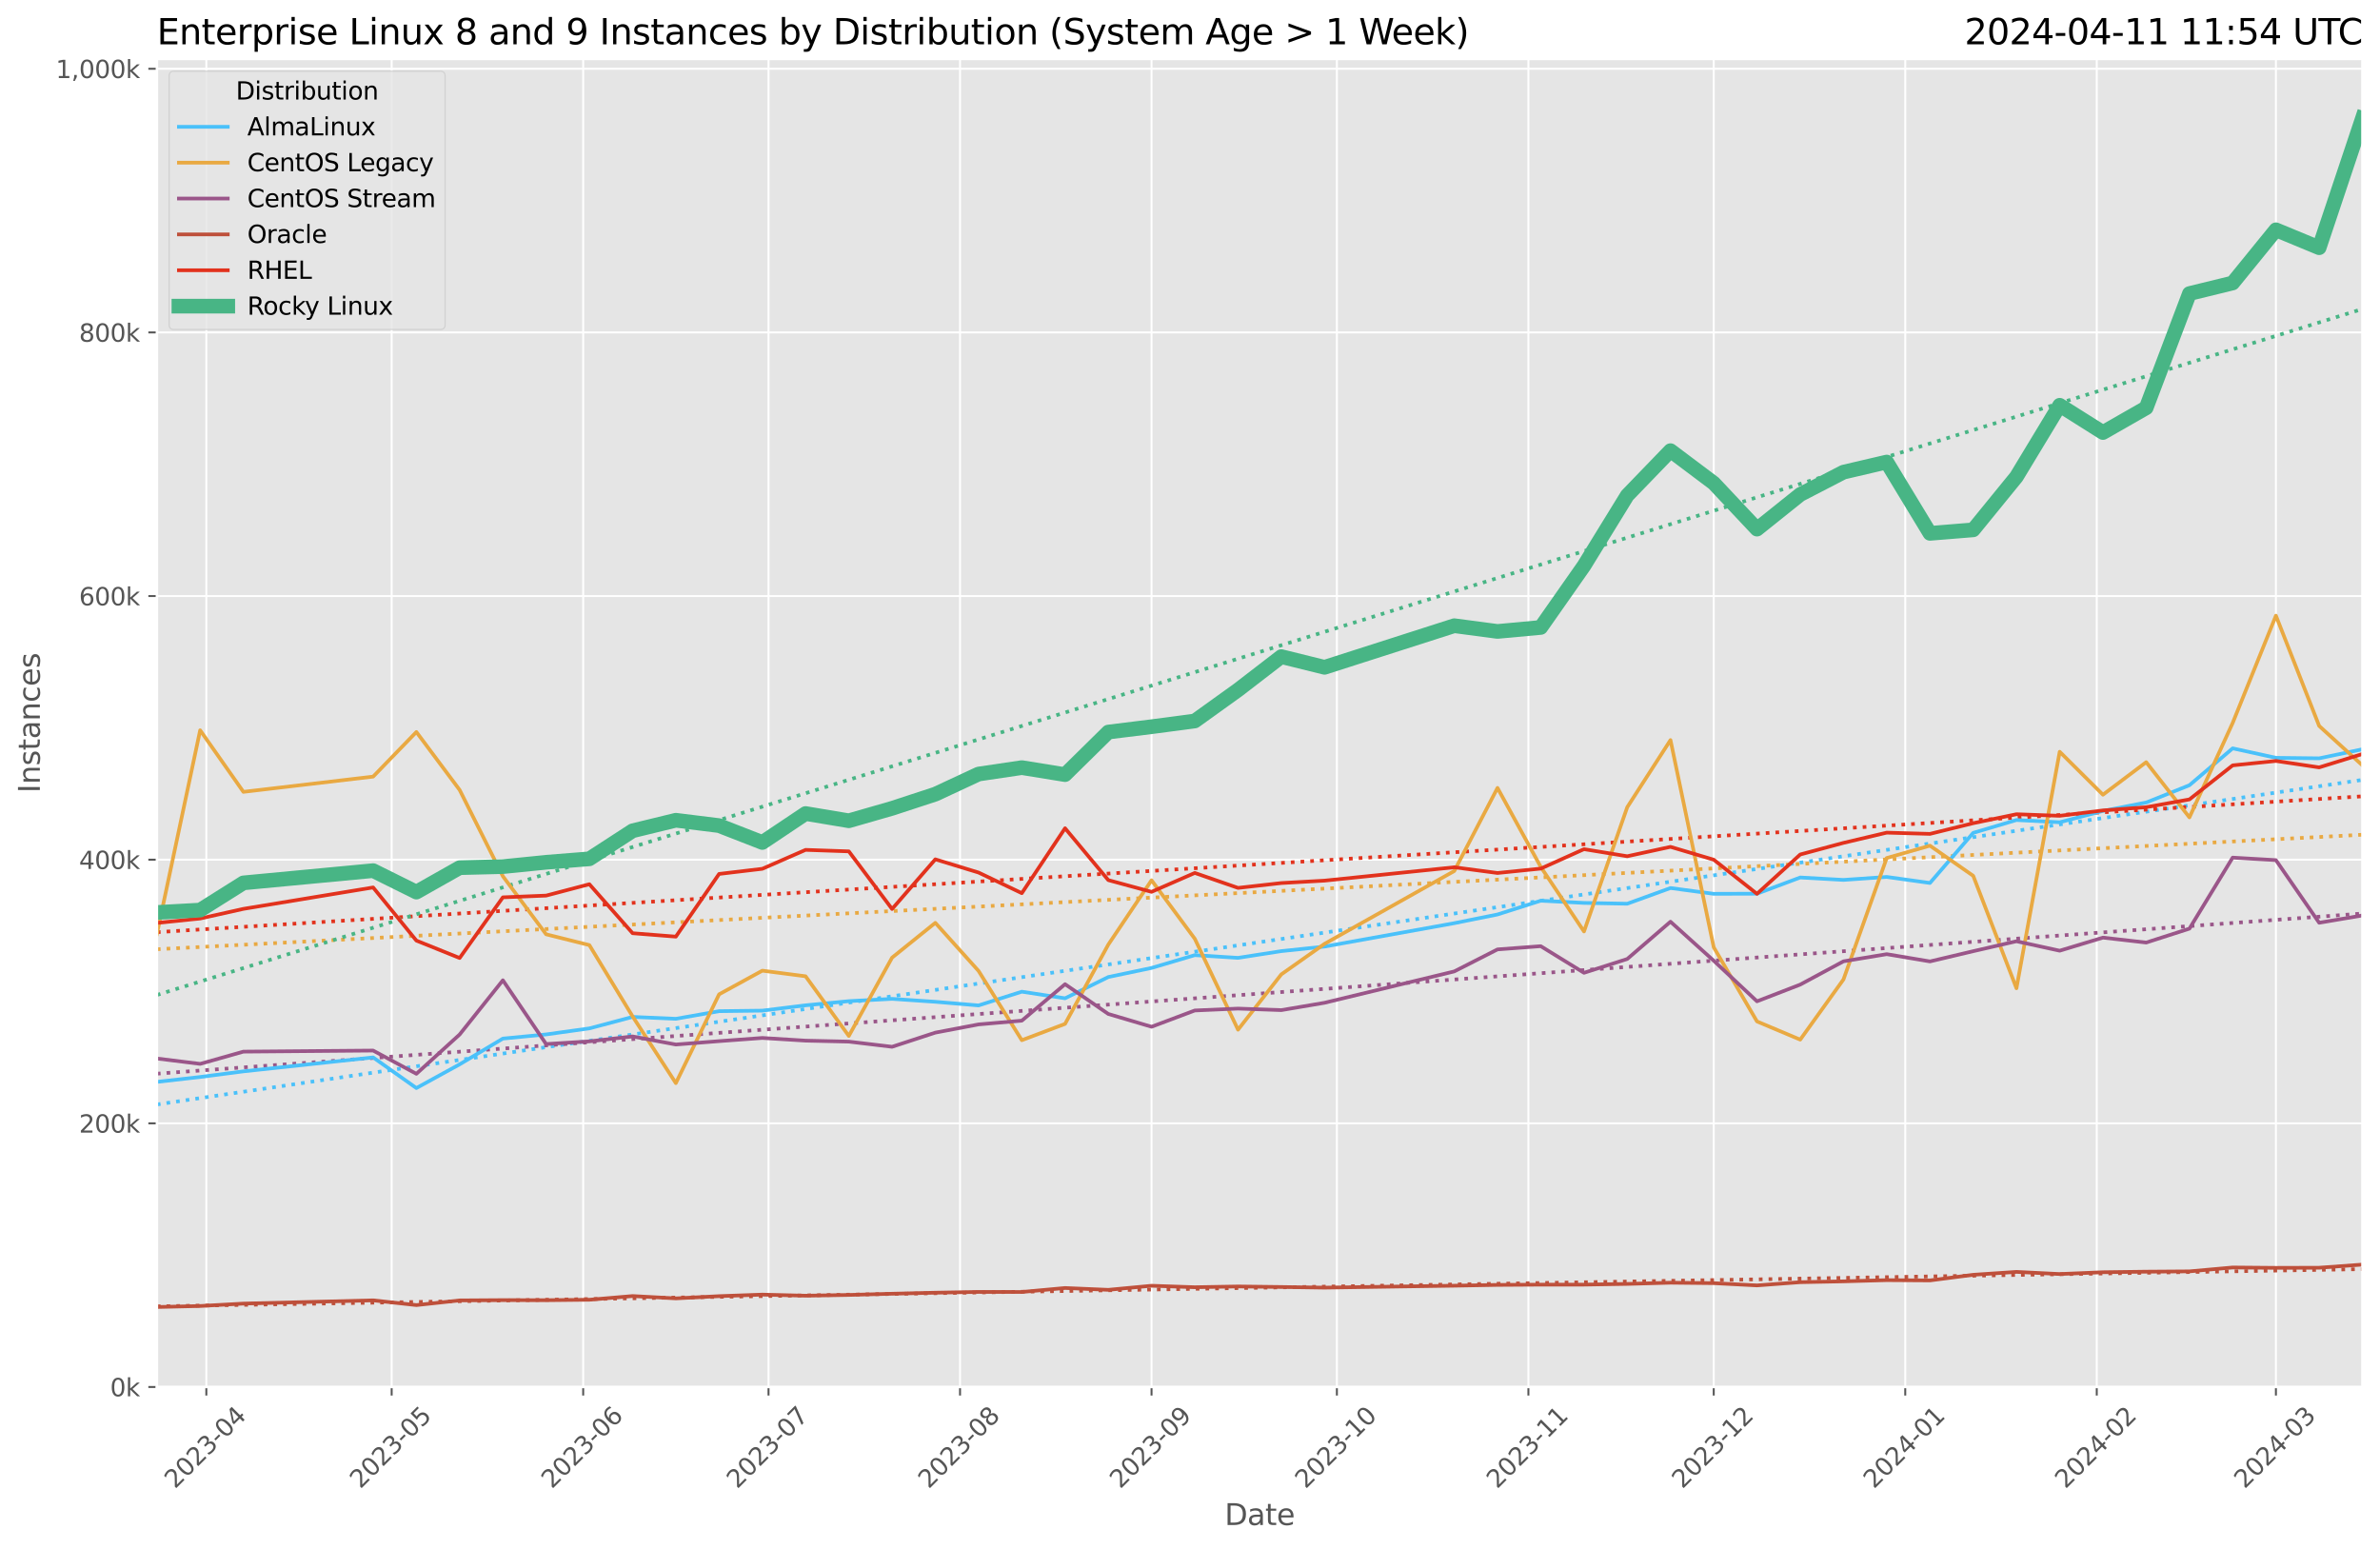 <?xml version="1.0" encoding="utf-8" standalone="no"?>
<!DOCTYPE svg PUBLIC "-//W3C//DTD SVG 1.1//EN"
  "http://www.w3.org/Graphics/SVG/1.1/DTD/svg11.dtd">
<svg xmlns:xlink="http://www.w3.org/1999/xlink" width="974.277pt" height="633.944pt" viewBox="0 0 974.277 633.944" xmlns="http://www.w3.org/2000/svg" version="1.1">
 <defs>
  <style type="text/css">*{stroke-linejoin: round; stroke-linecap: butt}</style>
 </defs>
 <g id="figure_1">
  <g id="patch_1">
   <path d="M 0 633.944 
L 974.277 633.944 
L 974.277 0 
L 0 0 
z
" style="fill: #ffffff"/>
  </g>
  <g id="axes_1">
   <g id="patch_2">
    <path d="M 64.233 567.742 
L 967.077 567.742 
L 967.077 24.142 
L 64.233 24.142 
z
" style="fill: #e5e5e5"/>
   </g>
   <g id="matplotlib.axis_1">
    <g id="xtick_1">
     <g id="line2d_1">
      <path d="M 84.464 567.742 
L 84.464 24.142 
" clip-path="url(#p3211c5f21f)" style="fill: none; stroke: #ffffff; stroke-width: 0.8; stroke-linecap: square"/>
     </g>
     <g id="line2d_2">
      <defs>
       <path id="m9e2adc135d" d="M 0 0 
L 0 3.5 
" style="stroke: #555555; stroke-width: 0.8"/>
      </defs>
      <g>
       <use xlink:href="#m9e2adc135d" x="84.464" y="567.742" style="fill: #555555; stroke: #555555; stroke-width: 0.8"/>
      </g>
     </g>
     <g id="text_1">
      <!-- 2023-04 -->
      <g style="fill: #555555" transform="translate(71.643 609.66)rotate(-45)scale(0.1 -0.1)">
       <defs>
        <path id="DejaVuSans-32" d="M 1228 531 
L 3431 531 
L 3431 0 
L 469 0 
L 469 531 
Q 828 903 1448 1529 
Q 2069 2156 2228 2338 
Q 2531 2678 2651 2914 
Q 2772 3150 2772 3378 
Q 2772 3750 2511 3984 
Q 2250 4219 1831 4219 
Q 1534 4219 1204 4116 
Q 875 4013 500 3803 
L 500 4441 
Q 881 4594 1212 4672 
Q 1544 4750 1819 4750 
Q 2544 4750 2975 4387 
Q 3406 4025 3406 3419 
Q 3406 3131 3298 2873 
Q 3191 2616 2906 2266 
Q 2828 2175 2409 1742 
Q 1991 1309 1228 531 
z
" transform="scale(0.016)"/>
        <path id="DejaVuSans-30" d="M 2034 4250 
Q 1547 4250 1301 3770 
Q 1056 3291 1056 2328 
Q 1056 1369 1301 889 
Q 1547 409 2034 409 
Q 2525 409 2770 889 
Q 3016 1369 3016 2328 
Q 3016 3291 2770 3770 
Q 2525 4250 2034 4250 
z
M 2034 4750 
Q 2819 4750 3233 4129 
Q 3647 3509 3647 2328 
Q 3647 1150 3233 529 
Q 2819 -91 2034 -91 
Q 1250 -91 836 529 
Q 422 1150 422 2328 
Q 422 3509 836 4129 
Q 1250 4750 2034 4750 
z
" transform="scale(0.016)"/>
        <path id="DejaVuSans-33" d="M 2597 2516 
Q 3050 2419 3304 2112 
Q 3559 1806 3559 1356 
Q 3559 666 3084 287 
Q 2609 -91 1734 -91 
Q 1441 -91 1130 -33 
Q 819 25 488 141 
L 488 750 
Q 750 597 1062 519 
Q 1375 441 1716 441 
Q 2309 441 2620 675 
Q 2931 909 2931 1356 
Q 2931 1769 2642 2001 
Q 2353 2234 1838 2234 
L 1294 2234 
L 1294 2753 
L 1863 2753 
Q 2328 2753 2575 2939 
Q 2822 3125 2822 3475 
Q 2822 3834 2567 4026 
Q 2313 4219 1838 4219 
Q 1578 4219 1281 4162 
Q 984 4106 628 3988 
L 628 4550 
Q 988 4650 1302 4700 
Q 1616 4750 1894 4750 
Q 2613 4750 3031 4423 
Q 3450 4097 3450 3541 
Q 3450 3153 3228 2886 
Q 3006 2619 2597 2516 
z
" transform="scale(0.016)"/>
        <path id="DejaVuSans-2d" d="M 313 2009 
L 1997 2009 
L 1997 1497 
L 313 1497 
L 313 2009 
z
" transform="scale(0.016)"/>
        <path id="DejaVuSans-34" d="M 2419 4116 
L 825 1625 
L 2419 1625 
L 2419 4116 
z
M 2253 4666 
L 3047 4666 
L 3047 1625 
L 3713 1625 
L 3713 1100 
L 3047 1100 
L 3047 0 
L 2419 0 
L 2419 1100 
L 313 1100 
L 313 1709 
L 2253 4666 
z
" transform="scale(0.016)"/>
       </defs>
       <use xlink:href="#DejaVuSans-32"/>
       <use xlink:href="#DejaVuSans-30" x="63.623"/>
       <use xlink:href="#DejaVuSans-32" x="127.246"/>
       <use xlink:href="#DejaVuSans-33" x="190.869"/>
       <use xlink:href="#DejaVuSans-2d" x="254.492"/>
       <use xlink:href="#DejaVuSans-30" x="290.576"/>
       <use xlink:href="#DejaVuSans-34" x="354.199"/>
      </g>
     </g>
    </g>
    <g id="xtick_2">
     <g id="line2d_3">
      <path d="M 160.334 567.742 
L 160.334 24.142 
" clip-path="url(#p3211c5f21f)" style="fill: none; stroke: #ffffff; stroke-width: 0.8; stroke-linecap: square"/>
     </g>
     <g id="line2d_4">
      <g>
       <use xlink:href="#m9e2adc135d" x="160.334" y="567.742" style="fill: #555555; stroke: #555555; stroke-width: 0.8"/>
      </g>
     </g>
     <g id="text_2">
      <!-- 2023-05 -->
      <g style="fill: #555555" transform="translate(147.512 609.66)rotate(-45)scale(0.1 -0.1)">
       <defs>
        <path id="DejaVuSans-35" d="M 691 4666 
L 3169 4666 
L 3169 4134 
L 1269 4134 
L 1269 2991 
Q 1406 3038 1543 3061 
Q 1681 3084 1819 3084 
Q 2600 3084 3056 2656 
Q 3513 2228 3513 1497 
Q 3513 744 3044 326 
Q 2575 -91 1722 -91 
Q 1428 -91 1123 -41 
Q 819 9 494 109 
L 494 744 
Q 775 591 1075 516 
Q 1375 441 1709 441 
Q 2250 441 2565 725 
Q 2881 1009 2881 1497 
Q 2881 1984 2565 2268 
Q 2250 2553 1709 2553 
Q 1456 2553 1204 2497 
Q 953 2441 691 2322 
L 691 4666 
z
" transform="scale(0.016)"/>
       </defs>
       <use xlink:href="#DejaVuSans-32"/>
       <use xlink:href="#DejaVuSans-30" x="63.623"/>
       <use xlink:href="#DejaVuSans-32" x="127.246"/>
       <use xlink:href="#DejaVuSans-33" x="190.869"/>
       <use xlink:href="#DejaVuSans-2d" x="254.492"/>
       <use xlink:href="#DejaVuSans-30" x="290.576"/>
       <use xlink:href="#DejaVuSans-35" x="354.199"/>
      </g>
     </g>
    </g>
    <g id="xtick_3">
     <g id="line2d_5">
      <path d="M 238.732 567.742 
L 238.732 24.142 
" clip-path="url(#p3211c5f21f)" style="fill: none; stroke: #ffffff; stroke-width: 0.8; stroke-linecap: square"/>
     </g>
     <g id="line2d_6">
      <g>
       <use xlink:href="#m9e2adc135d" x="238.732" y="567.742" style="fill: #555555; stroke: #555555; stroke-width: 0.8"/>
      </g>
     </g>
     <g id="text_3">
      <!-- 2023-06 -->
      <g style="fill: #555555" transform="translate(225.91 609.66)rotate(-45)scale(0.1 -0.1)">
       <defs>
        <path id="DejaVuSans-36" d="M 2113 2584 
Q 1688 2584 1439 2293 
Q 1191 2003 1191 1497 
Q 1191 994 1439 701 
Q 1688 409 2113 409 
Q 2538 409 2786 701 
Q 3034 994 3034 1497 
Q 3034 2003 2786 2293 
Q 2538 2584 2113 2584 
z
M 3366 4563 
L 3366 3988 
Q 3128 4100 2886 4159 
Q 2644 4219 2406 4219 
Q 1781 4219 1451 3797 
Q 1122 3375 1075 2522 
Q 1259 2794 1537 2939 
Q 1816 3084 2150 3084 
Q 2853 3084 3261 2657 
Q 3669 2231 3669 1497 
Q 3669 778 3244 343 
Q 2819 -91 2113 -91 
Q 1303 -91 875 529 
Q 447 1150 447 2328 
Q 447 3434 972 4092 
Q 1497 4750 2381 4750 
Q 2619 4750 2861 4703 
Q 3103 4656 3366 4563 
z
" transform="scale(0.016)"/>
       </defs>
       <use xlink:href="#DejaVuSans-32"/>
       <use xlink:href="#DejaVuSans-30" x="63.623"/>
       <use xlink:href="#DejaVuSans-32" x="127.246"/>
       <use xlink:href="#DejaVuSans-33" x="190.869"/>
       <use xlink:href="#DejaVuSans-2d" x="254.492"/>
       <use xlink:href="#DejaVuSans-30" x="290.576"/>
       <use xlink:href="#DejaVuSans-36" x="354.199"/>
      </g>
     </g>
    </g>
    <g id="xtick_4">
     <g id="line2d_7">
      <path d="M 314.601 567.742 
L 314.601 24.142 
" clip-path="url(#p3211c5f21f)" style="fill: none; stroke: #ffffff; stroke-width: 0.8; stroke-linecap: square"/>
     </g>
     <g id="line2d_8">
      <g>
       <use xlink:href="#m9e2adc135d" x="314.601" y="567.742" style="fill: #555555; stroke: #555555; stroke-width: 0.8"/>
      </g>
     </g>
     <g id="text_4">
      <!-- 2023-07 -->
      <g style="fill: #555555" transform="translate(301.78 609.66)rotate(-45)scale(0.1 -0.1)">
       <defs>
        <path id="DejaVuSans-37" d="M 525 4666 
L 3525 4666 
L 3525 4397 
L 1831 0 
L 1172 0 
L 2766 4134 
L 525 4134 
L 525 4666 
z
" transform="scale(0.016)"/>
       </defs>
       <use xlink:href="#DejaVuSans-32"/>
       <use xlink:href="#DejaVuSans-30" x="63.623"/>
       <use xlink:href="#DejaVuSans-32" x="127.246"/>
       <use xlink:href="#DejaVuSans-33" x="190.869"/>
       <use xlink:href="#DejaVuSans-2d" x="254.492"/>
       <use xlink:href="#DejaVuSans-30" x="290.576"/>
       <use xlink:href="#DejaVuSans-37" x="354.199"/>
      </g>
     </g>
    </g>
    <g id="xtick_5">
     <g id="line2d_9">
      <path d="M 392.999 567.742 
L 392.999 24.142 
" clip-path="url(#p3211c5f21f)" style="fill: none; stroke: #ffffff; stroke-width: 0.8; stroke-linecap: square"/>
     </g>
     <g id="line2d_10">
      <g>
       <use xlink:href="#m9e2adc135d" x="392.999" y="567.742" style="fill: #555555; stroke: #555555; stroke-width: 0.8"/>
      </g>
     </g>
     <g id="text_5">
      <!-- 2023-08 -->
      <g style="fill: #555555" transform="translate(380.178 609.66)rotate(-45)scale(0.1 -0.1)">
       <defs>
        <path id="DejaVuSans-38" d="M 2034 2216 
Q 1584 2216 1326 1975 
Q 1069 1734 1069 1313 
Q 1069 891 1326 650 
Q 1584 409 2034 409 
Q 2484 409 2743 651 
Q 3003 894 3003 1313 
Q 3003 1734 2745 1975 
Q 2488 2216 2034 2216 
z
M 1403 2484 
Q 997 2584 770 2862 
Q 544 3141 544 3541 
Q 544 4100 942 4425 
Q 1341 4750 2034 4750 
Q 2731 4750 3128 4425 
Q 3525 4100 3525 3541 
Q 3525 3141 3298 2862 
Q 3072 2584 2669 2484 
Q 3125 2378 3379 2068 
Q 3634 1759 3634 1313 
Q 3634 634 3220 271 
Q 2806 -91 2034 -91 
Q 1263 -91 848 271 
Q 434 634 434 1313 
Q 434 1759 690 2068 
Q 947 2378 1403 2484 
z
M 1172 3481 
Q 1172 3119 1398 2916 
Q 1625 2713 2034 2713 
Q 2441 2713 2670 2916 
Q 2900 3119 2900 3481 
Q 2900 3844 2670 4047 
Q 2441 4250 2034 4250 
Q 1625 4250 1398 4047 
Q 1172 3844 1172 3481 
z
" transform="scale(0.016)"/>
       </defs>
       <use xlink:href="#DejaVuSans-32"/>
       <use xlink:href="#DejaVuSans-30" x="63.623"/>
       <use xlink:href="#DejaVuSans-32" x="127.246"/>
       <use xlink:href="#DejaVuSans-33" x="190.869"/>
       <use xlink:href="#DejaVuSans-2d" x="254.492"/>
       <use xlink:href="#DejaVuSans-30" x="290.576"/>
       <use xlink:href="#DejaVuSans-38" x="354.199"/>
      </g>
     </g>
    </g>
    <g id="xtick_6">
     <g id="line2d_11">
      <path d="M 471.397 567.742 
L 471.397 24.142 
" clip-path="url(#p3211c5f21f)" style="fill: none; stroke: #ffffff; stroke-width: 0.8; stroke-linecap: square"/>
     </g>
     <g id="line2d_12">
      <g>
       <use xlink:href="#m9e2adc135d" x="471.397" y="567.742" style="fill: #555555; stroke: #555555; stroke-width: 0.8"/>
      </g>
     </g>
     <g id="text_6">
      <!-- 2023-09 -->
      <g style="fill: #555555" transform="translate(458.576 609.66)rotate(-45)scale(0.1 -0.1)">
       <defs>
        <path id="DejaVuSans-39" d="M 703 97 
L 703 672 
Q 941 559 1184 500 
Q 1428 441 1663 441 
Q 2288 441 2617 861 
Q 2947 1281 2994 2138 
Q 2813 1869 2534 1725 
Q 2256 1581 1919 1581 
Q 1219 1581 811 2004 
Q 403 2428 403 3163 
Q 403 3881 828 4315 
Q 1253 4750 1959 4750 
Q 2769 4750 3195 4129 
Q 3622 3509 3622 2328 
Q 3622 1225 3098 567 
Q 2575 -91 1691 -91 
Q 1453 -91 1209 -44 
Q 966 3 703 97 
z
M 1959 2075 
Q 2384 2075 2632 2365 
Q 2881 2656 2881 3163 
Q 2881 3666 2632 3958 
Q 2384 4250 1959 4250 
Q 1534 4250 1286 3958 
Q 1038 3666 1038 3163 
Q 1038 2656 1286 2365 
Q 1534 2075 1959 2075 
z
" transform="scale(0.016)"/>
       </defs>
       <use xlink:href="#DejaVuSans-32"/>
       <use xlink:href="#DejaVuSans-30" x="63.623"/>
       <use xlink:href="#DejaVuSans-32" x="127.246"/>
       <use xlink:href="#DejaVuSans-33" x="190.869"/>
       <use xlink:href="#DejaVuSans-2d" x="254.492"/>
       <use xlink:href="#DejaVuSans-30" x="290.576"/>
       <use xlink:href="#DejaVuSans-39" x="354.199"/>
      </g>
     </g>
    </g>
    <g id="xtick_7">
     <g id="line2d_13">
      <path d="M 547.267 567.742 
L 547.267 24.142 
" clip-path="url(#p3211c5f21f)" style="fill: none; stroke: #ffffff; stroke-width: 0.8; stroke-linecap: square"/>
     </g>
     <g id="line2d_14">
      <g>
       <use xlink:href="#m9e2adc135d" x="547.267" y="567.742" style="fill: #555555; stroke: #555555; stroke-width: 0.8"/>
      </g>
     </g>
     <g id="text_7">
      <!-- 2023-10 -->
      <g style="fill: #555555" transform="translate(534.445 609.66)rotate(-45)scale(0.1 -0.1)">
       <defs>
        <path id="DejaVuSans-31" d="M 794 531 
L 1825 531 
L 1825 4091 
L 703 3866 
L 703 4441 
L 1819 4666 
L 2450 4666 
L 2450 531 
L 3481 531 
L 3481 0 
L 794 0 
L 794 531 
z
" transform="scale(0.016)"/>
       </defs>
       <use xlink:href="#DejaVuSans-32"/>
       <use xlink:href="#DejaVuSans-30" x="63.623"/>
       <use xlink:href="#DejaVuSans-32" x="127.246"/>
       <use xlink:href="#DejaVuSans-33" x="190.869"/>
       <use xlink:href="#DejaVuSans-2d" x="254.492"/>
       <use xlink:href="#DejaVuSans-31" x="290.576"/>
       <use xlink:href="#DejaVuSans-30" x="354.199"/>
      </g>
     </g>
    </g>
    <g id="xtick_8">
     <g id="line2d_15">
      <path d="M 625.665 567.742 
L 625.665 24.142 
" clip-path="url(#p3211c5f21f)" style="fill: none; stroke: #ffffff; stroke-width: 0.8; stroke-linecap: square"/>
     </g>
     <g id="line2d_16">
      <g>
       <use xlink:href="#m9e2adc135d" x="625.665" y="567.742" style="fill: #555555; stroke: #555555; stroke-width: 0.8"/>
      </g>
     </g>
     <g id="text_8">
      <!-- 2023-11 -->
      <g style="fill: #555555" transform="translate(612.844 609.66)rotate(-45)scale(0.1 -0.1)">
       <use xlink:href="#DejaVuSans-32"/>
       <use xlink:href="#DejaVuSans-30" x="63.623"/>
       <use xlink:href="#DejaVuSans-32" x="127.246"/>
       <use xlink:href="#DejaVuSans-33" x="190.869"/>
       <use xlink:href="#DejaVuSans-2d" x="254.492"/>
       <use xlink:href="#DejaVuSans-31" x="290.576"/>
       <use xlink:href="#DejaVuSans-31" x="354.199"/>
      </g>
     </g>
    </g>
    <g id="xtick_9">
     <g id="line2d_17">
      <path d="M 701.534 567.742 
L 701.534 24.142 
" clip-path="url(#p3211c5f21f)" style="fill: none; stroke: #ffffff; stroke-width: 0.8; stroke-linecap: square"/>
     </g>
     <g id="line2d_18">
      <g>
       <use xlink:href="#m9e2adc135d" x="701.534" y="567.742" style="fill: #555555; stroke: #555555; stroke-width: 0.8"/>
      </g>
     </g>
     <g id="text_9">
      <!-- 2023-12 -->
      <g style="fill: #555555" transform="translate(688.713 609.66)rotate(-45)scale(0.1 -0.1)">
       <use xlink:href="#DejaVuSans-32"/>
       <use xlink:href="#DejaVuSans-30" x="63.623"/>
       <use xlink:href="#DejaVuSans-32" x="127.246"/>
       <use xlink:href="#DejaVuSans-33" x="190.869"/>
       <use xlink:href="#DejaVuSans-2d" x="254.492"/>
       <use xlink:href="#DejaVuSans-31" x="290.576"/>
       <use xlink:href="#DejaVuSans-32" x="354.199"/>
      </g>
     </g>
    </g>
    <g id="xtick_10">
     <g id="line2d_19">
      <path d="M 779.932 567.742 
L 779.932 24.142 
" clip-path="url(#p3211c5f21f)" style="fill: none; stroke: #ffffff; stroke-width: 0.8; stroke-linecap: square"/>
     </g>
     <g id="line2d_20">
      <g>
       <use xlink:href="#m9e2adc135d" x="779.932" y="567.742" style="fill: #555555; stroke: #555555; stroke-width: 0.8"/>
      </g>
     </g>
     <g id="text_10">
      <!-- 2024-01 -->
      <g style="fill: #555555" transform="translate(767.111 609.66)rotate(-45)scale(0.1 -0.1)">
       <use xlink:href="#DejaVuSans-32"/>
       <use xlink:href="#DejaVuSans-30" x="63.623"/>
       <use xlink:href="#DejaVuSans-32" x="127.246"/>
       <use xlink:href="#DejaVuSans-34" x="190.869"/>
       <use xlink:href="#DejaVuSans-2d" x="254.492"/>
       <use xlink:href="#DejaVuSans-30" x="290.576"/>
       <use xlink:href="#DejaVuSans-31" x="354.199"/>
      </g>
     </g>
    </g>
    <g id="xtick_11">
     <g id="line2d_21">
      <path d="M 858.331 567.742 
L 858.331 24.142 
" clip-path="url(#p3211c5f21f)" style="fill: none; stroke: #ffffff; stroke-width: 0.8; stroke-linecap: square"/>
     </g>
     <g id="line2d_22">
      <g>
       <use xlink:href="#m9e2adc135d" x="858.331" y="567.742" style="fill: #555555; stroke: #555555; stroke-width: 0.8"/>
      </g>
     </g>
     <g id="text_11">
      <!-- 2024-02 -->
      <g style="fill: #555555" transform="translate(845.509 609.66)rotate(-45)scale(0.1 -0.1)">
       <use xlink:href="#DejaVuSans-32"/>
       <use xlink:href="#DejaVuSans-30" x="63.623"/>
       <use xlink:href="#DejaVuSans-32" x="127.246"/>
       <use xlink:href="#DejaVuSans-34" x="190.869"/>
       <use xlink:href="#DejaVuSans-2d" x="254.492"/>
       <use xlink:href="#DejaVuSans-30" x="290.576"/>
       <use xlink:href="#DejaVuSans-32" x="354.199"/>
      </g>
     </g>
    </g>
    <g id="xtick_12">
     <g id="line2d_23">
      <path d="M 931.671 567.742 
L 931.671 24.142 
" clip-path="url(#p3211c5f21f)" style="fill: none; stroke: #ffffff; stroke-width: 0.8; stroke-linecap: square"/>
     </g>
     <g id="line2d_24">
      <g>
       <use xlink:href="#m9e2adc135d" x="931.671" y="567.742" style="fill: #555555; stroke: #555555; stroke-width: 0.8"/>
      </g>
     </g>
     <g id="text_12">
      <!-- 2024-03 -->
      <g style="fill: #555555" transform="translate(918.85 609.66)rotate(-45)scale(0.1 -0.1)">
       <use xlink:href="#DejaVuSans-32"/>
       <use xlink:href="#DejaVuSans-30" x="63.623"/>
       <use xlink:href="#DejaVuSans-32" x="127.246"/>
       <use xlink:href="#DejaVuSans-34" x="190.869"/>
       <use xlink:href="#DejaVuSans-2d" x="254.492"/>
       <use xlink:href="#DejaVuSans-30" x="290.576"/>
       <use xlink:href="#DejaVuSans-33" x="354.199"/>
      </g>
     </g>
    </g>
    <g id="text_13">
     <!-- Date -->
     <g style="fill: #555555" transform="translate(501.314 624.248)scale(0.12 -0.12)">
      <defs>
       <path id="DejaVuSans-44" d="M 1259 4147 
L 1259 519 
L 2022 519 
Q 2988 519 3436 956 
Q 3884 1394 3884 2338 
Q 3884 3275 3436 3711 
Q 2988 4147 2022 4147 
L 1259 4147 
z
M 628 4666 
L 1925 4666 
Q 3281 4666 3915 4102 
Q 4550 3538 4550 2338 
Q 4550 1131 3912 565 
Q 3275 0 1925 0 
L 628 0 
L 628 4666 
z
" transform="scale(0.016)"/>
       <path id="DejaVuSans-61" d="M 2194 1759 
Q 1497 1759 1228 1600 
Q 959 1441 959 1056 
Q 959 750 1161 570 
Q 1363 391 1709 391 
Q 2188 391 2477 730 
Q 2766 1069 2766 1631 
L 2766 1759 
L 2194 1759 
z
M 3341 1997 
L 3341 0 
L 2766 0 
L 2766 531 
Q 2569 213 2275 61 
Q 1981 -91 1556 -91 
Q 1019 -91 701 211 
Q 384 513 384 1019 
Q 384 1609 779 1909 
Q 1175 2209 1959 2209 
L 2766 2209 
L 2766 2266 
Q 2766 2663 2505 2880 
Q 2244 3097 1772 3097 
Q 1472 3097 1187 3025 
Q 903 2953 641 2809 
L 641 3341 
Q 956 3463 1253 3523 
Q 1550 3584 1831 3584 
Q 2591 3584 2966 3190 
Q 3341 2797 3341 1997 
z
" transform="scale(0.016)"/>
       <path id="DejaVuSans-74" d="M 1172 4494 
L 1172 3500 
L 2356 3500 
L 2356 3053 
L 1172 3053 
L 1172 1153 
Q 1172 725 1289 603 
Q 1406 481 1766 481 
L 2356 481 
L 2356 0 
L 1766 0 
Q 1100 0 847 248 
Q 594 497 594 1153 
L 594 3053 
L 172 3053 
L 172 3500 
L 594 3500 
L 594 4494 
L 1172 4494 
z
" transform="scale(0.016)"/>
       <path id="DejaVuSans-65" d="M 3597 1894 
L 3597 1613 
L 953 1613 
Q 991 1019 1311 708 
Q 1631 397 2203 397 
Q 2534 397 2845 478 
Q 3156 559 3463 722 
L 3463 178 
Q 3153 47 2828 -22 
Q 2503 -91 2169 -91 
Q 1331 -91 842 396 
Q 353 884 353 1716 
Q 353 2575 817 3079 
Q 1281 3584 2069 3584 
Q 2775 3584 3186 3129 
Q 3597 2675 3597 1894 
z
M 3022 2063 
Q 3016 2534 2758 2815 
Q 2500 3097 2075 3097 
Q 1594 3097 1305 2825 
Q 1016 2553 972 2059 
L 3022 2063 
z
" transform="scale(0.016)"/>
      </defs>
      <use xlink:href="#DejaVuSans-44"/>
      <use xlink:href="#DejaVuSans-61" x="77.002"/>
      <use xlink:href="#DejaVuSans-74" x="138.281"/>
      <use xlink:href="#DejaVuSans-65" x="177.49"/>
     </g>
    </g>
   </g>
   <g id="matplotlib.axis_2">
    <g id="ytick_1">
     <g id="line2d_25">
      <path d="M 64.233 567.742 
L 967.077 567.742 
" clip-path="url(#p3211c5f21f)" style="fill: none; stroke: #ffffff; stroke-width: 0.8; stroke-linecap: square"/>
     </g>
     <g id="line2d_26">
      <defs>
       <path id="m8d4c639b35" d="M 0 0 
L -3.5 0 
" style="stroke: #555555; stroke-width: 0.8"/>
      </defs>
      <g>
       <use xlink:href="#m8d4c639b35" x="64.233" y="567.742" style="fill: #555555; stroke: #555555; stroke-width: 0.8"/>
      </g>
     </g>
     <g id="text_14">
      <!-- 0k -->
      <g style="fill: #555555" transform="translate(45.079 571.541)scale(0.1 -0.1)">
       <defs>
        <path id="DejaVuSans-6b" d="M 581 4863 
L 1159 4863 
L 1159 1991 
L 2875 3500 
L 3609 3500 
L 1753 1863 
L 3688 0 
L 2938 0 
L 1159 1709 
L 1159 0 
L 581 0 
L 581 4863 
z
" transform="scale(0.016)"/>
       </defs>
       <use xlink:href="#DejaVuSans-30"/>
       <use xlink:href="#DejaVuSans-6b" x="63.623"/>
      </g>
     </g>
    </g>
    <g id="ytick_2">
     <g id="line2d_27">
      <path d="M 64.233 459.823 
L 967.077 459.823 
" clip-path="url(#p3211c5f21f)" style="fill: none; stroke: #ffffff; stroke-width: 0.8; stroke-linecap: square"/>
     </g>
     <g id="line2d_28">
      <g>
       <use xlink:href="#m8d4c639b35" x="64.233" y="459.823" style="fill: #555555; stroke: #555555; stroke-width: 0.8"/>
      </g>
     </g>
     <g id="text_15">
      <!-- 200k -->
      <g style="fill: #555555" transform="translate(32.354 463.622)scale(0.1 -0.1)">
       <use xlink:href="#DejaVuSans-32"/>
       <use xlink:href="#DejaVuSans-30" x="63.623"/>
       <use xlink:href="#DejaVuSans-30" x="127.246"/>
       <use xlink:href="#DejaVuSans-6b" x="190.869"/>
      </g>
     </g>
    </g>
    <g id="ytick_3">
     <g id="line2d_29">
      <path d="M 64.233 351.904 
L 967.077 351.904 
" clip-path="url(#p3211c5f21f)" style="fill: none; stroke: #ffffff; stroke-width: 0.8; stroke-linecap: square"/>
     </g>
     <g id="line2d_30">
      <g>
       <use xlink:href="#m8d4c639b35" x="64.233" y="351.904" style="fill: #555555; stroke: #555555; stroke-width: 0.8"/>
      </g>
     </g>
     <g id="text_16">
      <!-- 400k -->
      <g style="fill: #555555" transform="translate(32.354 355.704)scale(0.1 -0.1)">
       <use xlink:href="#DejaVuSans-34"/>
       <use xlink:href="#DejaVuSans-30" x="63.623"/>
       <use xlink:href="#DejaVuSans-30" x="127.246"/>
       <use xlink:href="#DejaVuSans-6b" x="190.869"/>
      </g>
     </g>
    </g>
    <g id="ytick_4">
     <g id="line2d_31">
      <path d="M 64.233 243.986 
L 967.077 243.986 
" clip-path="url(#p3211c5f21f)" style="fill: none; stroke: #ffffff; stroke-width: 0.8; stroke-linecap: square"/>
     </g>
     <g id="line2d_32">
      <g>
       <use xlink:href="#m8d4c639b35" x="64.233" y="243.986" style="fill: #555555; stroke: #555555; stroke-width: 0.8"/>
      </g>
     </g>
     <g id="text_17">
      <!-- 600k -->
      <g style="fill: #555555" transform="translate(32.354 247.785)scale(0.1 -0.1)">
       <use xlink:href="#DejaVuSans-36"/>
       <use xlink:href="#DejaVuSans-30" x="63.623"/>
       <use xlink:href="#DejaVuSans-30" x="127.246"/>
       <use xlink:href="#DejaVuSans-6b" x="190.869"/>
      </g>
     </g>
    </g>
    <g id="ytick_5">
     <g id="line2d_33">
      <path d="M 64.233 136.067 
L 967.077 136.067 
" clip-path="url(#p3211c5f21f)" style="fill: none; stroke: #ffffff; stroke-width: 0.8; stroke-linecap: square"/>
     </g>
     <g id="line2d_34">
      <g>
       <use xlink:href="#m8d4c639b35" x="64.233" y="136.067" style="fill: #555555; stroke: #555555; stroke-width: 0.8"/>
      </g>
     </g>
     <g id="text_18">
      <!-- 800k -->
      <g style="fill: #555555" transform="translate(32.354 139.866)scale(0.1 -0.1)">
       <use xlink:href="#DejaVuSans-38"/>
       <use xlink:href="#DejaVuSans-30" x="63.623"/>
       <use xlink:href="#DejaVuSans-30" x="127.246"/>
       <use xlink:href="#DejaVuSans-6b" x="190.869"/>
      </g>
     </g>
    </g>
    <g id="ytick_6">
     <g id="line2d_35">
      <path d="M 64.233 28.148 
L 967.077 28.148 
" clip-path="url(#p3211c5f21f)" style="fill: none; stroke: #ffffff; stroke-width: 0.8; stroke-linecap: square"/>
     </g>
     <g id="line2d_36">
      <g>
       <use xlink:href="#m8d4c639b35" x="64.233" y="28.148" style="fill: #555555; stroke: #555555; stroke-width: 0.8"/>
      </g>
     </g>
     <g id="text_19">
      <!-- 1,000k -->
      <g style="fill: #555555" transform="translate(22.814 31.947)scale(0.1 -0.1)">
       <defs>
        <path id="DejaVuSans-2c" d="M 750 794 
L 1409 794 
L 1409 256 
L 897 -744 
L 494 -744 
L 750 256 
L 750 794 
z
" transform="scale(0.016)"/>
       </defs>
       <use xlink:href="#DejaVuSans-31"/>
       <use xlink:href="#DejaVuSans-2c" x="63.623"/>
       <use xlink:href="#DejaVuSans-30" x="95.41"/>
       <use xlink:href="#DejaVuSans-30" x="159.033"/>
       <use xlink:href="#DejaVuSans-30" x="222.656"/>
       <use xlink:href="#DejaVuSans-6b" x="286.279"/>
      </g>
     </g>
    </g>
    <g id="text_20">
     <!-- Instances -->
     <g style="fill: #555555" transform="translate(16.318 324.588)rotate(-90)scale(0.12 -0.12)">
      <defs>
       <path id="DejaVuSans-49" d="M 628 4666 
L 1259 4666 
L 1259 0 
L 628 0 
L 628 4666 
z
" transform="scale(0.016)"/>
       <path id="DejaVuSans-6e" d="M 3513 2113 
L 3513 0 
L 2938 0 
L 2938 2094 
Q 2938 2591 2744 2837 
Q 2550 3084 2163 3084 
Q 1697 3084 1428 2787 
Q 1159 2491 1159 1978 
L 1159 0 
L 581 0 
L 581 3500 
L 1159 3500 
L 1159 2956 
Q 1366 3272 1645 3428 
Q 1925 3584 2291 3584 
Q 2894 3584 3203 3211 
Q 3513 2838 3513 2113 
z
" transform="scale(0.016)"/>
       <path id="DejaVuSans-73" d="M 2834 3397 
L 2834 2853 
Q 2591 2978 2328 3040 
Q 2066 3103 1784 3103 
Q 1356 3103 1142 2972 
Q 928 2841 928 2578 
Q 928 2378 1081 2264 
Q 1234 2150 1697 2047 
L 1894 2003 
Q 2506 1872 2764 1633 
Q 3022 1394 3022 966 
Q 3022 478 2636 193 
Q 2250 -91 1575 -91 
Q 1294 -91 989 -36 
Q 684 19 347 128 
L 347 722 
Q 666 556 975 473 
Q 1284 391 1588 391 
Q 1994 391 2212 530 
Q 2431 669 2431 922 
Q 2431 1156 2273 1281 
Q 2116 1406 1581 1522 
L 1381 1569 
Q 847 1681 609 1914 
Q 372 2147 372 2553 
Q 372 3047 722 3315 
Q 1072 3584 1716 3584 
Q 2034 3584 2315 3537 
Q 2597 3491 2834 3397 
z
" transform="scale(0.016)"/>
       <path id="DejaVuSans-63" d="M 3122 3366 
L 3122 2828 
Q 2878 2963 2633 3030 
Q 2388 3097 2138 3097 
Q 1578 3097 1268 2742 
Q 959 2388 959 1747 
Q 959 1106 1268 751 
Q 1578 397 2138 397 
Q 2388 397 2633 464 
Q 2878 531 3122 666 
L 3122 134 
Q 2881 22 2623 -34 
Q 2366 -91 2075 -91 
Q 1284 -91 818 406 
Q 353 903 353 1747 
Q 353 2603 823 3093 
Q 1294 3584 2113 3584 
Q 2378 3584 2631 3529 
Q 2884 3475 3122 3366 
z
" transform="scale(0.016)"/>
      </defs>
      <use xlink:href="#DejaVuSans-49"/>
      <use xlink:href="#DejaVuSans-6e" x="29.492"/>
      <use xlink:href="#DejaVuSans-73" x="92.871"/>
      <use xlink:href="#DejaVuSans-74" x="144.971"/>
      <use xlink:href="#DejaVuSans-61" x="184.18"/>
      <use xlink:href="#DejaVuSans-6e" x="245.459"/>
      <use xlink:href="#DejaVuSans-63" x="308.838"/>
      <use xlink:href="#DejaVuSans-65" x="363.818"/>
      <use xlink:href="#DejaVuSans-73" x="425.342"/>
     </g>
    </g>
   </g>
   <g id="line2d_37">
    <path d="M 64.233 452.1 
L 73.352 450.758 
L 82.472 449.415 
L 91.591 448.073 
L 100.711 446.731 
L 109.831 445.389 
L 118.95 444.047 
L 128.07 442.705 
L 137.19 441.363 
L 146.309 440.021 
L 155.429 438.678 
L 164.548 437.336 
L 173.668 435.994 
L 182.788 434.652 
L 191.907 433.31 
L 201.027 431.968 
L 210.147 430.626 
L 219.266 429.284 
L 228.386 427.942 
L 237.506 426.599 
L 246.625 425.257 
L 255.745 423.915 
L 264.865 422.573 
L 273.984 421.231 
L 283.104 419.889 
L 292.223 418.547 
L 301.343 417.205 
L 310.463 415.862 
L 319.582 414.52 
L 328.702 413.178 
L 337.822 411.836 
L 346.941 410.494 
L 356.061 409.152 
L 365.18 407.81 
L 374.3 406.468 
L 383.42 405.125 
L 392.539 403.783 
L 401.659 402.441 
L 410.779 401.099 
L 419.898 399.757 
L 429.018 398.415 
L 438.138 397.073 
L 447.257 395.731 
L 456.377 394.389 
L 465.497 393.046 
L 474.616 391.704 
L 483.736 390.362 
L 492.855 389.02 
L 501.975 387.678 
L 511.095 386.336 
L 520.214 384.994 
L 529.334 383.652 
L 538.454 382.309 
L 547.573 380.967 
L 556.693 379.625 
L 565.812 378.283 
L 574.932 376.941 
L 584.052 375.599 
L 593.171 374.257 
L 602.291 372.915 
L 611.411 371.573 
L 620.53 370.23 
L 629.65 368.888 
L 638.77 367.546 
L 647.889 366.204 
L 657.009 364.862 
L 666.129 363.52 
L 675.248 362.178 
L 684.368 360.836 
L 693.487 359.493 
L 702.607 358.151 
L 711.727 356.809 
L 720.846 355.467 
L 729.966 354.125 
L 739.086 352.783 
L 748.205 351.441 
L 757.325 350.099 
L 766.444 348.757 
L 775.564 347.414 
L 784.684 346.072 
L 793.803 344.73 
L 802.923 343.388 
L 812.043 342.046 
L 821.162 340.704 
L 830.282 339.362 
L 839.402 338.02 
L 848.521 336.677 
L 857.641 335.335 
L 866.76 333.993 
L 875.88 332.651 
L 885 331.309 
L 894.119 329.967 
L 903.239 328.625 
L 912.359 327.283 
L 921.478 325.941 
L 930.598 324.598 
L 939.718 323.256 
L 948.837 321.914 
L 957.957 320.572 
L 967.077 319.23 
" clip-path="url(#p3211c5f21f)" style="fill: none; stroke-dasharray: 1.5,2.475; stroke-dashoffset: 0; stroke: #4ac1fa; stroke-width: 1.5"/>
   </g>
   <g id="line2d_38">
    <path d="M 64.233 388.559 
L 73.352 388.086 
L 82.472 387.612 
L 91.591 387.139 
L 100.711 386.666 
L 109.831 386.192 
L 118.95 385.719 
L 128.07 385.245 
L 137.19 384.772 
L 146.309 384.298 
L 155.429 383.825 
L 164.548 383.351 
L 173.668 382.878 
L 182.788 382.405 
L 191.907 381.931 
L 201.027 381.458 
L 210.147 380.984 
L 219.266 380.511 
L 228.386 380.037 
L 237.506 379.564 
L 246.625 379.09 
L 255.745 378.617 
L 264.865 378.144 
L 273.984 377.67 
L 283.104 377.197 
L 292.223 376.723 
L 301.343 376.25 
L 310.463 375.776 
L 319.582 375.303 
L 328.702 374.829 
L 337.822 374.356 
L 346.941 373.882 
L 356.061 373.409 
L 365.18 372.936 
L 374.3 372.462 
L 383.42 371.989 
L 392.539 371.515 
L 401.659 371.042 
L 410.779 370.568 
L 419.898 370.095 
L 429.018 369.621 
L 438.138 369.148 
L 447.257 368.675 
L 456.377 368.201 
L 465.497 367.728 
L 474.616 367.254 
L 483.736 366.781 
L 492.855 366.307 
L 501.975 365.834 
L 511.095 365.36 
L 520.214 364.887 
L 529.334 364.414 
L 538.454 363.94 
L 547.573 363.467 
L 556.693 362.993 
L 565.812 362.52 
L 574.932 362.046 
L 584.052 361.573 
L 593.171 361.099 
L 602.291 360.626 
L 611.411 360.153 
L 620.53 359.679 
L 629.65 359.206 
L 638.77 358.732 
L 647.889 358.259 
L 657.009 357.785 
L 666.129 357.312 
L 675.248 356.838 
L 684.368 356.365 
L 693.487 355.892 
L 702.607 355.418 
L 711.727 354.945 
L 720.846 354.471 
L 729.966 353.998 
L 739.086 353.524 
L 748.205 353.051 
L 757.325 352.577 
L 766.444 352.104 
L 775.564 351.631 
L 784.684 351.157 
L 793.803 350.684 
L 802.923 350.21 
L 812.043 349.737 
L 821.162 349.263 
L 830.282 348.79 
L 839.402 348.316 
L 848.521 347.843 
L 857.641 347.37 
L 866.76 346.896 
L 875.88 346.423 
L 885 345.949 
L 894.119 345.476 
L 903.239 345.002 
L 912.359 344.529 
L 921.478 344.055 
L 930.598 343.582 
L 939.718 343.108 
L 948.837 342.635 
L 957.957 342.162 
L 967.077 341.688 
" clip-path="url(#p3211c5f21f)" style="fill: none; stroke-dasharray: 1.5,2.475; stroke-dashoffset: 0; stroke: #e9a942; stroke-width: 1.5"/>
   </g>
   <g id="line2d_39">
    <path d="M 64.233 439.495 
L 73.352 438.833 
L 82.472 438.17 
L 91.591 437.508 
L 100.711 436.846 
L 109.831 436.184 
L 118.95 435.522 
L 128.07 434.86 
L 137.19 434.198 
L 146.309 433.536 
L 155.429 432.874 
L 164.548 432.212 
L 173.668 431.55 
L 182.788 430.887 
L 191.907 430.225 
L 201.027 429.563 
L 210.147 428.901 
L 219.266 428.239 
L 228.386 427.577 
L 237.506 426.915 
L 246.625 426.253 
L 255.745 425.591 
L 264.865 424.929 
L 273.984 424.267 
L 283.104 423.605 
L 292.223 422.942 
L 301.343 422.28 
L 310.463 421.618 
L 319.582 420.956 
L 328.702 420.294 
L 337.822 419.632 
L 346.941 418.97 
L 356.061 418.308 
L 365.18 417.646 
L 374.3 416.984 
L 383.42 416.322 
L 392.539 415.659 
L 401.659 414.997 
L 410.779 414.335 
L 419.898 413.673 
L 429.018 413.011 
L 438.138 412.349 
L 447.257 411.687 
L 456.377 411.025 
L 465.497 410.363 
L 474.616 409.701 
L 483.736 409.039 
L 492.855 408.376 
L 501.975 407.714 
L 511.095 407.052 
L 520.214 406.39 
L 529.334 405.728 
L 538.454 405.066 
L 547.573 404.404 
L 556.693 403.742 
L 565.812 403.08 
L 574.932 402.418 
L 584.052 401.756 
L 593.171 401.094 
L 602.291 400.431 
L 611.411 399.769 
L 620.53 399.107 
L 629.65 398.445 
L 638.77 397.783 
L 647.889 397.121 
L 657.009 396.459 
L 666.129 395.797 
L 675.248 395.135 
L 684.368 394.473 
L 693.487 393.811 
L 702.607 393.148 
L 711.727 392.486 
L 720.846 391.824 
L 729.966 391.162 
L 739.086 390.5 
L 748.205 389.838 
L 757.325 389.176 
L 766.444 388.514 
L 775.564 387.852 
L 784.684 387.19 
L 793.803 386.528 
L 802.923 385.866 
L 812.043 385.203 
L 821.162 384.541 
L 830.282 383.879 
L 839.402 383.217 
L 848.521 382.555 
L 857.641 381.893 
L 866.76 381.231 
L 875.88 380.569 
L 885 379.907 
L 894.119 379.245 
L 903.239 378.583 
L 912.359 377.92 
L 921.478 377.258 
L 930.598 376.596 
L 939.718 375.934 
L 948.837 375.272 
L 957.957 374.61 
L 967.077 373.948 
" clip-path="url(#p3211c5f21f)" style="fill: none; stroke-dasharray: 1.5,2.475; stroke-dashoffset: 0; stroke: #9a5689; stroke-width: 1.5"/>
   </g>
   <g id="line2d_40">
    <path d="M 64.233 534.73 
L 73.352 534.576 
L 82.472 534.422 
L 91.591 534.269 
L 100.711 534.115 
L 109.831 533.961 
L 118.95 533.807 
L 128.07 533.653 
L 137.19 533.499 
L 146.309 533.345 
L 155.429 533.191 
L 164.548 533.038 
L 173.668 532.884 
L 182.788 532.73 
L 191.907 532.576 
L 201.027 532.422 
L 210.147 532.268 
L 219.266 532.114 
L 228.386 531.961 
L 237.506 531.807 
L 246.625 531.653 
L 255.745 531.499 
L 264.865 531.345 
L 273.984 531.191 
L 283.104 531.037 
L 292.223 530.883 
L 301.343 530.73 
L 310.463 530.576 
L 319.582 530.422 
L 328.702 530.268 
L 337.822 530.114 
L 346.941 529.96 
L 356.061 529.806 
L 365.18 529.652 
L 374.3 529.499 
L 383.42 529.345 
L 392.539 529.191 
L 401.659 529.037 
L 410.779 528.883 
L 419.898 528.729 
L 429.018 528.575 
L 438.138 528.422 
L 447.257 528.268 
L 456.377 528.114 
L 465.497 527.96 
L 474.616 527.806 
L 483.736 527.652 
L 492.855 527.498 
L 501.975 527.344 
L 511.095 527.191 
L 520.214 527.037 
L 529.334 526.883 
L 538.454 526.729 
L 547.573 526.575 
L 556.693 526.421 
L 565.812 526.267 
L 574.932 526.114 
L 584.052 525.96 
L 593.171 525.806 
L 602.291 525.652 
L 611.411 525.498 
L 620.53 525.344 
L 629.65 525.19 
L 638.77 525.036 
L 647.889 524.883 
L 657.009 524.729 
L 666.129 524.575 
L 675.248 524.421 
L 684.368 524.267 
L 693.487 524.113 
L 702.607 523.959 
L 711.727 523.805 
L 720.846 523.652 
L 729.966 523.498 
L 739.086 523.344 
L 748.205 523.19 
L 757.325 523.036 
L 766.444 522.882 
L 775.564 522.728 
L 784.684 522.575 
L 793.803 522.421 
L 802.923 522.267 
L 812.043 522.113 
L 821.162 521.959 
L 830.282 521.805 
L 839.402 521.651 
L 848.521 521.497 
L 857.641 521.344 
L 866.76 521.19 
L 875.88 521.036 
L 885 520.882 
L 894.119 520.728 
L 903.239 520.574 
L 912.359 520.42 
L 921.478 520.267 
L 930.598 520.113 
L 939.718 519.959 
L 948.837 519.805 
L 957.957 519.651 
L 967.077 519.497 
" clip-path="url(#p3211c5f21f)" style="fill: none; stroke-dasharray: 1.5,2.475; stroke-dashoffset: 0; stroke: #be503b; stroke-width: 1.5"/>
   </g>
   <g id="line2d_41">
    <path d="M 64.233 381.568 
L 73.352 381.006 
L 82.472 380.444 
L 91.591 379.883 
L 100.711 379.321 
L 109.831 378.76 
L 118.95 378.198 
L 128.07 377.636 
L 137.19 377.075 
L 146.309 376.513 
L 155.429 375.951 
L 164.548 375.39 
L 173.668 374.828 
L 182.788 374.266 
L 191.907 373.705 
L 201.027 373.143 
L 210.147 372.581 
L 219.266 372.02 
L 228.386 371.458 
L 237.506 370.896 
L 246.625 370.335 
L 255.745 369.773 
L 264.865 369.211 
L 273.984 368.65 
L 283.104 368.088 
L 292.223 367.527 
L 301.343 366.965 
L 310.463 366.403 
L 319.582 365.842 
L 328.702 365.28 
L 337.822 364.718 
L 346.941 364.157 
L 356.061 363.595 
L 365.18 363.033 
L 374.3 362.472 
L 383.42 361.91 
L 392.539 361.348 
L 401.659 360.787 
L 410.779 360.225 
L 419.898 359.663 
L 429.018 359.102 
L 438.138 358.54 
L 447.257 357.978 
L 456.377 357.417 
L 465.497 356.855 
L 474.616 356.294 
L 483.736 355.732 
L 492.855 355.17 
L 501.975 354.609 
L 511.095 354.047 
L 520.214 353.485 
L 529.334 352.924 
L 538.454 352.362 
L 547.573 351.8 
L 556.693 351.239 
L 565.812 350.677 
L 574.932 350.115 
L 584.052 349.554 
L 593.171 348.992 
L 602.291 348.43 
L 611.411 347.869 
L 620.53 347.307 
L 629.65 346.745 
L 638.77 346.184 
L 647.889 345.622 
L 657.009 345.061 
L 666.129 344.499 
L 675.248 343.937 
L 684.368 343.376 
L 693.487 342.814 
L 702.607 342.252 
L 711.727 341.691 
L 720.846 341.129 
L 729.966 340.567 
L 739.086 340.006 
L 748.205 339.444 
L 757.325 338.882 
L 766.444 338.321 
L 775.564 337.759 
L 784.684 337.197 
L 793.803 336.636 
L 802.923 336.074 
L 812.043 335.512 
L 821.162 334.951 
L 830.282 334.389 
L 839.402 333.828 
L 848.521 333.266 
L 857.641 332.704 
L 866.76 332.143 
L 875.88 331.581 
L 885 331.019 
L 894.119 330.458 
L 903.239 329.896 
L 912.359 329.334 
L 921.478 328.773 
L 930.598 328.211 
L 939.718 327.649 
L 948.837 327.088 
L 957.957 326.526 
L 967.077 325.964 
" clip-path="url(#p3211c5f21f)" style="fill: none; stroke-dasharray: 1.5,2.475; stroke-dashoffset: 0; stroke: #e2321d; stroke-width: 1.5"/>
   </g>
   <g id="line2d_42">
    <path d="M 64.233 407.282 
L 73.352 404.446 
L 82.472 401.61 
L 91.591 398.773 
L 100.711 395.937 
L 109.831 393.101 
L 118.95 390.264 
L 128.07 387.428 
L 137.19 384.592 
L 146.309 381.755 
L 155.429 378.919 
L 164.548 376.083 
L 173.668 373.246 
L 182.788 370.41 
L 191.907 367.574 
L 201.027 364.737 
L 210.147 361.901 
L 219.266 359.065 
L 228.386 356.228 
L 237.506 353.392 
L 246.625 350.556 
L 255.745 347.719 
L 264.865 344.883 
L 273.984 342.047 
L 283.104 339.21 
L 292.223 336.374 
L 301.343 333.538 
L 310.463 330.701 
L 319.582 327.865 
L 328.702 325.029 
L 337.822 322.192 
L 346.941 319.356 
L 356.061 316.52 
L 365.18 313.683 
L 374.3 310.847 
L 383.42 308.011 
L 392.539 305.174 
L 401.659 302.338 
L 410.779 299.502 
L 419.898 296.665 
L 429.018 293.829 
L 438.138 290.993 
L 447.257 288.156 
L 456.377 285.32 
L 465.497 282.484 
L 474.616 279.647 
L 483.736 276.811 
L 492.855 273.975 
L 501.975 271.138 
L 511.095 268.302 
L 520.214 265.466 
L 529.334 262.629 
L 538.454 259.793 
L 547.573 256.957 
L 556.693 254.12 
L 565.812 251.284 
L 574.932 248.448 
L 584.052 245.611 
L 593.171 242.775 
L 602.291 239.939 
L 611.411 237.102 
L 620.53 234.266 
L 629.65 231.43 
L 638.77 228.593 
L 647.889 225.757 
L 657.009 222.921 
L 666.129 220.084 
L 675.248 217.248 
L 684.368 214.412 
L 693.487 211.575 
L 702.607 208.739 
L 711.727 205.903 
L 720.846 203.066 
L 729.966 200.23 
L 739.086 197.394 
L 748.205 194.557 
L 757.325 191.721 
L 766.444 188.885 
L 775.564 186.048 
L 784.684 183.212 
L 793.803 180.376 
L 802.923 177.539 
L 812.043 174.703 
L 821.162 171.867 
L 830.282 169.03 
L 839.402 166.194 
L 848.521 163.358 
L 857.641 160.521 
L 866.76 157.685 
L 875.88 154.849 
L 885 152.012 
L 894.119 149.176 
L 903.239 146.34 
L 912.359 143.503 
L 921.478 140.667 
L 930.598 137.831 
L 939.718 134.994 
L 948.837 132.158 
L 957.957 129.322 
L 967.077 126.485 
" clip-path="url(#p3211c5f21f)" style="fill: none; stroke-dasharray: 1.5,2.475; stroke-dashoffset: 0; stroke: #48b585; stroke-width: 1.5"/>
   </g>
   <g id="line2d_43">
    <path d="M 64.233 442.855 
L 81.935 440.847 
L 99.638 438.544 
L 152.747 432.835 
L 170.449 445.382 
L 188.152 435.672 
L 205.855 425.127 
L 223.558 423.424 
L 241.261 420.955 
L 258.964 416.258 
L 276.666 417.028 
L 294.369 413.906 
L 312.072 413.688 
L 329.775 411.51 
L 347.478 409.805 
L 365.18 408.867 
L 382.883 410.067 
L 400.586 411.561 
L 418.289 405.928 
L 435.992 408.637 
L 453.695 399.932 
L 471.397 396.211 
L 489.1 390.971 
L 506.803 392.086 
L 524.506 389.328 
L 542.209 387.459 
L 595.317 377.887 
L 613.02 374.327 
L 630.723 368.689 
L 648.426 369.593 
L 666.129 369.928 
L 683.831 363.503 
L 701.534 365.873 
L 719.237 365.82 
L 736.94 359.184 
L 754.643 360.181 
L 772.345 358.957 
L 790.048 361.434 
L 807.751 340.919 
L 825.454 335.665 
L 843.157 336.59 
L 860.86 331.935 
L 878.562 328.492 
L 896.265 321.417 
L 913.968 306.323 
L 931.671 310.201 
L 949.374 310.408 
L 967.077 306.697 
" clip-path="url(#p3211c5f21f)" style="fill: none; stroke: #4ac1fa; stroke-width: 1.5; stroke-linecap: square"/>
   </g>
   <g id="line2d_44">
    <path d="M 64.233 382.341 
L 81.935 298.924 
L 99.638 324.134 
L 152.747 317.894 
L 170.449 299.627 
L 188.152 323.344 
L 205.855 358.679 
L 223.558 382.444 
L 241.261 386.863 
L 258.964 416.057 
L 276.666 443.362 
L 294.369 407.009 
L 312.072 397.325 
L 329.775 399.624 
L 347.478 424.05 
L 365.18 391.992 
L 382.883 377.746 
L 400.586 397.438 
L 418.289 425.791 
L 435.992 419.119 
L 453.695 386.658 
L 471.397 360.325 
L 489.1 384.267 
L 506.803 421.495 
L 524.506 398.855 
L 542.209 386.349 
L 595.317 356.544 
L 613.02 322.52 
L 630.723 354.857 
L 648.426 381.28 
L 666.129 330.416 
L 683.831 302.94 
L 701.534 387.767 
L 719.237 418.104 
L 736.94 425.559 
L 754.643 400.924 
L 772.345 351.22 
L 790.048 346.164 
L 807.751 358.502 
L 825.454 404.528 
L 843.157 307.718 
L 860.86 325.306 
L 878.562 311.989 
L 896.265 334.585 
L 913.968 295.93 
L 931.671 252.013 
L 949.374 297.147 
L 967.077 313.287 
" clip-path="url(#p3211c5f21f)" style="fill: none; stroke: #e9a942; stroke-width: 1.5; stroke-linecap: square"/>
   </g>
   <g id="line2d_45">
    <path d="M 64.233 433.285 
L 81.935 435.481 
L 99.638 430.47 
L 152.747 430.032 
L 170.449 439.548 
L 188.152 423.461 
L 205.855 401.262 
L 223.558 427.37 
L 241.261 426.264 
L 258.964 424.247 
L 276.666 427.558 
L 294.369 426.174 
L 312.072 424.87 
L 329.775 425.974 
L 347.478 426.373 
L 365.18 428.484 
L 382.883 422.689 
L 400.586 419.324 
L 418.289 417.794 
L 435.992 402.864 
L 453.695 415.049 
L 471.397 420.288 
L 489.1 413.627 
L 506.803 412.845 
L 524.506 413.479 
L 542.209 410.477 
L 595.317 397.638 
L 613.02 388.624 
L 630.723 387.301 
L 648.426 398.204 
L 666.129 392.547 
L 683.831 377.285 
L 701.534 393.255 
L 719.237 409.869 
L 736.94 403.031 
L 754.643 393.506 
L 772.345 390.572 
L 790.048 393.546 
L 807.751 389.355 
L 825.454 385.285 
L 843.157 389.157 
L 860.86 383.799 
L 878.562 385.821 
L 896.265 380.124 
L 913.968 351.051 
L 931.671 352.085 
L 949.374 377.718 
L 967.077 374.722 
" clip-path="url(#p3211c5f21f)" style="fill: none; stroke: #9a5689; stroke-width: 1.5; stroke-linecap: square"/>
   </g>
   <g id="line2d_46">
    <path d="M 64.233 535.007 
L 81.935 534.593 
L 99.638 533.605 
L 152.747 532.278 
L 170.449 534.214 
L 188.152 532.304 
L 205.855 532.185 
L 223.558 532.219 
L 241.261 532.028 
L 258.964 530.516 
L 276.666 531.47 
L 294.369 530.561 
L 312.072 529.931 
L 329.775 530.375 
L 347.478 530.061 
L 365.18 529.569 
L 382.883 529.148 
L 400.586 528.827 
L 418.289 528.855 
L 435.992 527.223 
L 453.695 527.978 
L 471.397 526.304 
L 489.1 526.911 
L 506.803 526.598 
L 524.506 526.81 
L 542.209 527.075 
L 595.317 526.279 
L 613.02 525.958 
L 630.723 525.848 
L 648.426 525.842 
L 666.129 525.551 
L 683.831 525.052 
L 701.534 525.241 
L 719.237 526.162 
L 736.94 524.845 
L 754.643 524.5 
L 772.345 524.007 
L 790.048 524.117 
L 807.751 521.818 
L 825.454 520.631 
L 843.157 521.507 
L 860.86 520.773 
L 878.562 520.54 
L 896.265 520.416 
L 913.968 518.828 
L 931.671 518.978 
L 949.374 518.925 
L 967.077 517.639 
" clip-path="url(#p3211c5f21f)" style="fill: none; stroke: #be503b; stroke-width: 1.5; stroke-linecap: square"/>
   </g>
   <g id="line2d_47">
    <path d="M 64.233 377.786 
L 81.935 375.983 
L 99.638 372.033 
L 152.747 363.266 
L 170.449 385.017 
L 188.152 392.143 
L 205.855 367.31 
L 223.558 366.598 
L 241.261 361.942 
L 258.964 382.001 
L 276.666 383.397 
L 294.369 357.731 
L 312.072 355.625 
L 329.775 347.882 
L 347.478 348.494 
L 365.18 372.085 
L 382.883 351.753 
L 400.586 357.164 
L 418.289 365.603 
L 435.992 339.032 
L 453.695 360.262 
L 471.397 365.063 
L 489.1 357.322 
L 506.803 363.447 
L 524.506 361.464 
L 542.209 360.476 
L 595.317 355.002 
L 613.02 357.347 
L 630.723 355.546 
L 648.426 347.593 
L 666.129 350.492 
L 683.831 346.643 
L 701.534 351.903 
L 719.237 365.875 
L 736.94 349.774 
L 754.643 345.019 
L 772.345 340.832 
L 790.048 341.339 
L 807.751 336.962 
L 825.454 333.291 
L 843.157 333.934 
L 860.86 331.738 
L 878.562 330.414 
L 896.265 327.23 
L 913.968 313.291 
L 931.671 311.486 
L 949.374 314.121 
L 967.077 308.63 
" clip-path="url(#p3211c5f21f)" style="fill: none; stroke: #e2321d; stroke-width: 1.5; stroke-linecap: square"/>
   </g>
   <g id="line2d_48">
    <path d="M 64.233 373.5 
L 81.935 372.526 
L 99.638 361.39 
L 152.747 356.38 
L 170.449 365.165 
L 188.152 355.169 
L 205.855 354.729 
L 223.558 352.955 
L 241.261 351.55 
L 258.964 340.063 
L 276.666 335.756 
L 294.369 337.949 
L 312.072 344.854 
L 329.775 333.007 
L 347.478 335.971 
L 365.18 330.879 
L 382.883 325.076 
L 400.586 316.838 
L 418.289 314.213 
L 435.992 317.082 
L 453.695 299.652 
L 471.397 297.466 
L 489.1 295.122 
L 506.803 282.407 
L 524.506 268.771 
L 542.209 273.154 
L 595.317 256.126 
L 613.02 258.47 
L 630.723 256.835 
L 648.426 231.581 
L 666.129 202.797 
L 683.831 184.469 
L 701.534 197.763 
L 719.237 216.584 
L 736.94 202.421 
L 754.643 193.261 
L 772.345 189.126 
L 790.048 218.319 
L 807.751 216.88 
L 825.454 195.153 
L 843.157 165.889 
L 860.86 177.045 
L 878.562 166.931 
L 896.265 120.163 
L 913.968 115.835 
L 931.671 94.065 
L 949.374 101.395 
L 967.077 48.469 
" clip-path="url(#p3211c5f21f)" style="fill: none; stroke: #48b585; stroke-width: 6; stroke-linecap: square"/>
   </g>
   <g id="patch_3">
    <path d="M 64.233 567.742 
L 64.233 24.142 
" style="fill: none; stroke: #ffffff; stroke-linejoin: miter; stroke-linecap: square"/>
   </g>
   <g id="patch_4">
    <path d="M 967.077 567.742 
L 967.077 24.142 
" style="fill: none; stroke: #ffffff; stroke-linejoin: miter; stroke-linecap: square"/>
   </g>
   <g id="patch_5">
    <path d="M 64.233 567.742 
L 967.077 567.742 
" style="fill: none; stroke: #ffffff; stroke-linejoin: miter; stroke-linecap: square"/>
   </g>
   <g id="patch_6">
    <path d="M 64.233 24.142 
L 967.077 24.142 
" style="fill: none; stroke: #ffffff; stroke-linejoin: miter; stroke-linecap: square"/>
   </g>
   <g id="text_21">
    <!-- Enterprise Linux 8 and 9 Instances by Distribution (System Age &gt; 1 Week) -->
    <g transform="translate(64.233 18.142)scale(0.144 -0.144)">
     <defs>
      <path id="DejaVuSans-45" d="M 628 4666 
L 3578 4666 
L 3578 4134 
L 1259 4134 
L 1259 2753 
L 3481 2753 
L 3481 2222 
L 1259 2222 
L 1259 531 
L 3634 531 
L 3634 0 
L 628 0 
L 628 4666 
z
" transform="scale(0.016)"/>
      <path id="DejaVuSans-72" d="M 2631 2963 
Q 2534 3019 2420 3045 
Q 2306 3072 2169 3072 
Q 1681 3072 1420 2755 
Q 1159 2438 1159 1844 
L 1159 0 
L 581 0 
L 581 3500 
L 1159 3500 
L 1159 2956 
Q 1341 3275 1631 3429 
Q 1922 3584 2338 3584 
Q 2397 3584 2469 3576 
Q 2541 3569 2628 3553 
L 2631 2963 
z
" transform="scale(0.016)"/>
      <path id="DejaVuSans-70" d="M 1159 525 
L 1159 -1331 
L 581 -1331 
L 581 3500 
L 1159 3500 
L 1159 2969 
Q 1341 3281 1617 3432 
Q 1894 3584 2278 3584 
Q 2916 3584 3314 3078 
Q 3713 2572 3713 1747 
Q 3713 922 3314 415 
Q 2916 -91 2278 -91 
Q 1894 -91 1617 61 
Q 1341 213 1159 525 
z
M 3116 1747 
Q 3116 2381 2855 2742 
Q 2594 3103 2138 3103 
Q 1681 3103 1420 2742 
Q 1159 2381 1159 1747 
Q 1159 1113 1420 752 
Q 1681 391 2138 391 
Q 2594 391 2855 752 
Q 3116 1113 3116 1747 
z
" transform="scale(0.016)"/>
      <path id="DejaVuSans-69" d="M 603 3500 
L 1178 3500 
L 1178 0 
L 603 0 
L 603 3500 
z
M 603 4863 
L 1178 4863 
L 1178 4134 
L 603 4134 
L 603 4863 
z
" transform="scale(0.016)"/>
      <path id="DejaVuSans-20" transform="scale(0.016)"/>
      <path id="DejaVuSans-4c" d="M 628 4666 
L 1259 4666 
L 1259 531 
L 3531 531 
L 3531 0 
L 628 0 
L 628 4666 
z
" transform="scale(0.016)"/>
      <path id="DejaVuSans-75" d="M 544 1381 
L 544 3500 
L 1119 3500 
L 1119 1403 
Q 1119 906 1312 657 
Q 1506 409 1894 409 
Q 2359 409 2629 706 
Q 2900 1003 2900 1516 
L 2900 3500 
L 3475 3500 
L 3475 0 
L 2900 0 
L 2900 538 
Q 2691 219 2414 64 
Q 2138 -91 1772 -91 
Q 1169 -91 856 284 
Q 544 659 544 1381 
z
M 1991 3584 
L 1991 3584 
z
" transform="scale(0.016)"/>
      <path id="DejaVuSans-78" d="M 3513 3500 
L 2247 1797 
L 3578 0 
L 2900 0 
L 1881 1375 
L 863 0 
L 184 0 
L 1544 1831 
L 300 3500 
L 978 3500 
L 1906 2253 
L 2834 3500 
L 3513 3500 
z
" transform="scale(0.016)"/>
      <path id="DejaVuSans-64" d="M 2906 2969 
L 2906 4863 
L 3481 4863 
L 3481 0 
L 2906 0 
L 2906 525 
Q 2725 213 2448 61 
Q 2172 -91 1784 -91 
Q 1150 -91 751 415 
Q 353 922 353 1747 
Q 353 2572 751 3078 
Q 1150 3584 1784 3584 
Q 2172 3584 2448 3432 
Q 2725 3281 2906 2969 
z
M 947 1747 
Q 947 1113 1208 752 
Q 1469 391 1925 391 
Q 2381 391 2643 752 
Q 2906 1113 2906 1747 
Q 2906 2381 2643 2742 
Q 2381 3103 1925 3103 
Q 1469 3103 1208 2742 
Q 947 2381 947 1747 
z
" transform="scale(0.016)"/>
      <path id="DejaVuSans-62" d="M 3116 1747 
Q 3116 2381 2855 2742 
Q 2594 3103 2138 3103 
Q 1681 3103 1420 2742 
Q 1159 2381 1159 1747 
Q 1159 1113 1420 752 
Q 1681 391 2138 391 
Q 2594 391 2855 752 
Q 3116 1113 3116 1747 
z
M 1159 2969 
Q 1341 3281 1617 3432 
Q 1894 3584 2278 3584 
Q 2916 3584 3314 3078 
Q 3713 2572 3713 1747 
Q 3713 922 3314 415 
Q 2916 -91 2278 -91 
Q 1894 -91 1617 61 
Q 1341 213 1159 525 
L 1159 0 
L 581 0 
L 581 4863 
L 1159 4863 
L 1159 2969 
z
" transform="scale(0.016)"/>
      <path id="DejaVuSans-79" d="M 2059 -325 
Q 1816 -950 1584 -1140 
Q 1353 -1331 966 -1331 
L 506 -1331 
L 506 -850 
L 844 -850 
Q 1081 -850 1212 -737 
Q 1344 -625 1503 -206 
L 1606 56 
L 191 3500 
L 800 3500 
L 1894 763 
L 2988 3500 
L 3597 3500 
L 2059 -325 
z
" transform="scale(0.016)"/>
      <path id="DejaVuSans-6f" d="M 1959 3097 
Q 1497 3097 1228 2736 
Q 959 2375 959 1747 
Q 959 1119 1226 758 
Q 1494 397 1959 397 
Q 2419 397 2687 759 
Q 2956 1122 2956 1747 
Q 2956 2369 2687 2733 
Q 2419 3097 1959 3097 
z
M 1959 3584 
Q 2709 3584 3137 3096 
Q 3566 2609 3566 1747 
Q 3566 888 3137 398 
Q 2709 -91 1959 -91 
Q 1206 -91 779 398 
Q 353 888 353 1747 
Q 353 2609 779 3096 
Q 1206 3584 1959 3584 
z
" transform="scale(0.016)"/>
      <path id="DejaVuSans-28" d="M 1984 4856 
Q 1566 4138 1362 3434 
Q 1159 2731 1159 2009 
Q 1159 1288 1364 580 
Q 1569 -128 1984 -844 
L 1484 -844 
Q 1016 -109 783 600 
Q 550 1309 550 2009 
Q 550 2706 781 3412 
Q 1013 4119 1484 4856 
L 1984 4856 
z
" transform="scale(0.016)"/>
      <path id="DejaVuSans-53" d="M 3425 4513 
L 3425 3897 
Q 3066 4069 2747 4153 
Q 2428 4238 2131 4238 
Q 1616 4238 1336 4038 
Q 1056 3838 1056 3469 
Q 1056 3159 1242 3001 
Q 1428 2844 1947 2747 
L 2328 2669 
Q 3034 2534 3370 2195 
Q 3706 1856 3706 1288 
Q 3706 609 3251 259 
Q 2797 -91 1919 -91 
Q 1588 -91 1214 -16 
Q 841 59 441 206 
L 441 856 
Q 825 641 1194 531 
Q 1563 422 1919 422 
Q 2459 422 2753 634 
Q 3047 847 3047 1241 
Q 3047 1584 2836 1778 
Q 2625 1972 2144 2069 
L 1759 2144 
Q 1053 2284 737 2584 
Q 422 2884 422 3419 
Q 422 4038 858 4394 
Q 1294 4750 2059 4750 
Q 2388 4750 2728 4690 
Q 3069 4631 3425 4513 
z
" transform="scale(0.016)"/>
      <path id="DejaVuSans-6d" d="M 3328 2828 
Q 3544 3216 3844 3400 
Q 4144 3584 4550 3584 
Q 5097 3584 5394 3201 
Q 5691 2819 5691 2113 
L 5691 0 
L 5113 0 
L 5113 2094 
Q 5113 2597 4934 2840 
Q 4756 3084 4391 3084 
Q 3944 3084 3684 2787 
Q 3425 2491 3425 1978 
L 3425 0 
L 2847 0 
L 2847 2094 
Q 2847 2600 2669 2842 
Q 2491 3084 2119 3084 
Q 1678 3084 1418 2786 
Q 1159 2488 1159 1978 
L 1159 0 
L 581 0 
L 581 3500 
L 1159 3500 
L 1159 2956 
Q 1356 3278 1631 3431 
Q 1906 3584 2284 3584 
Q 2666 3584 2933 3390 
Q 3200 3197 3328 2828 
z
" transform="scale(0.016)"/>
      <path id="DejaVuSans-41" d="M 2188 4044 
L 1331 1722 
L 3047 1722 
L 2188 4044 
z
M 1831 4666 
L 2547 4666 
L 4325 0 
L 3669 0 
L 3244 1197 
L 1141 1197 
L 716 0 
L 50 0 
L 1831 4666 
z
" transform="scale(0.016)"/>
      <path id="DejaVuSans-67" d="M 2906 1791 
Q 2906 2416 2648 2759 
Q 2391 3103 1925 3103 
Q 1463 3103 1205 2759 
Q 947 2416 947 1791 
Q 947 1169 1205 825 
Q 1463 481 1925 481 
Q 2391 481 2648 825 
Q 2906 1169 2906 1791 
z
M 3481 434 
Q 3481 -459 3084 -895 
Q 2688 -1331 1869 -1331 
Q 1566 -1331 1297 -1286 
Q 1028 -1241 775 -1147 
L 775 -588 
Q 1028 -725 1275 -790 
Q 1522 -856 1778 -856 
Q 2344 -856 2625 -561 
Q 2906 -266 2906 331 
L 2906 616 
Q 2728 306 2450 153 
Q 2172 0 1784 0 
Q 1141 0 747 490 
Q 353 981 353 1791 
Q 353 2603 747 3093 
Q 1141 3584 1784 3584 
Q 2172 3584 2450 3431 
Q 2728 3278 2906 2969 
L 2906 3500 
L 3481 3500 
L 3481 434 
z
" transform="scale(0.016)"/>
      <path id="DejaVuSans-3e" d="M 678 3150 
L 678 3719 
L 4684 2266 
L 4684 1747 
L 678 294 
L 678 863 
L 3897 2003 
L 678 3150 
z
" transform="scale(0.016)"/>
      <path id="DejaVuSans-57" d="M 213 4666 
L 850 4666 
L 1831 722 
L 2809 4666 
L 3519 4666 
L 4500 722 
L 5478 4666 
L 6119 4666 
L 4947 0 
L 4153 0 
L 3169 4050 
L 2175 0 
L 1381 0 
L 213 4666 
z
" transform="scale(0.016)"/>
      <path id="DejaVuSans-29" d="M 513 4856 
L 1013 4856 
Q 1481 4119 1714 3412 
Q 1947 2706 1947 2009 
Q 1947 1309 1714 600 
Q 1481 -109 1013 -844 
L 513 -844 
Q 928 -128 1133 580 
Q 1338 1288 1338 2009 
Q 1338 2731 1133 3434 
Q 928 4138 513 4856 
z
" transform="scale(0.016)"/>
     </defs>
     <use xlink:href="#DejaVuSans-45"/>
     <use xlink:href="#DejaVuSans-6e" x="63.184"/>
     <use xlink:href="#DejaVuSans-74" x="126.562"/>
     <use xlink:href="#DejaVuSans-65" x="165.771"/>
     <use xlink:href="#DejaVuSans-72" x="227.295"/>
     <use xlink:href="#DejaVuSans-70" x="268.408"/>
     <use xlink:href="#DejaVuSans-72" x="331.885"/>
     <use xlink:href="#DejaVuSans-69" x="372.998"/>
     <use xlink:href="#DejaVuSans-73" x="400.781"/>
     <use xlink:href="#DejaVuSans-65" x="452.881"/>
     <use xlink:href="#DejaVuSans-20" x="514.404"/>
     <use xlink:href="#DejaVuSans-4c" x="546.191"/>
     <use xlink:href="#DejaVuSans-69" x="601.904"/>
     <use xlink:href="#DejaVuSans-6e" x="629.688"/>
     <use xlink:href="#DejaVuSans-75" x="693.066"/>
     <use xlink:href="#DejaVuSans-78" x="756.445"/>
     <use xlink:href="#DejaVuSans-20" x="815.625"/>
     <use xlink:href="#DejaVuSans-38" x="847.412"/>
     <use xlink:href="#DejaVuSans-20" x="911.035"/>
     <use xlink:href="#DejaVuSans-61" x="942.822"/>
     <use xlink:href="#DejaVuSans-6e" x="1004.102"/>
     <use xlink:href="#DejaVuSans-64" x="1067.48"/>
     <use xlink:href="#DejaVuSans-20" x="1130.957"/>
     <use xlink:href="#DejaVuSans-39" x="1162.744"/>
     <use xlink:href="#DejaVuSans-20" x="1226.367"/>
     <use xlink:href="#DejaVuSans-49" x="1258.154"/>
     <use xlink:href="#DejaVuSans-6e" x="1287.646"/>
     <use xlink:href="#DejaVuSans-73" x="1351.025"/>
     <use xlink:href="#DejaVuSans-74" x="1403.125"/>
     <use xlink:href="#DejaVuSans-61" x="1442.334"/>
     <use xlink:href="#DejaVuSans-6e" x="1503.613"/>
     <use xlink:href="#DejaVuSans-63" x="1566.992"/>
     <use xlink:href="#DejaVuSans-65" x="1621.973"/>
     <use xlink:href="#DejaVuSans-73" x="1683.496"/>
     <use xlink:href="#DejaVuSans-20" x="1735.596"/>
     <use xlink:href="#DejaVuSans-62" x="1767.383"/>
     <use xlink:href="#DejaVuSans-79" x="1830.859"/>
     <use xlink:href="#DejaVuSans-20" x="1890.039"/>
     <use xlink:href="#DejaVuSans-44" x="1921.826"/>
     <use xlink:href="#DejaVuSans-69" x="1998.828"/>
     <use xlink:href="#DejaVuSans-73" x="2026.611"/>
     <use xlink:href="#DejaVuSans-74" x="2078.711"/>
     <use xlink:href="#DejaVuSans-72" x="2117.92"/>
     <use xlink:href="#DejaVuSans-69" x="2159.033"/>
     <use xlink:href="#DejaVuSans-62" x="2186.816"/>
     <use xlink:href="#DejaVuSans-75" x="2250.293"/>
     <use xlink:href="#DejaVuSans-74" x="2313.672"/>
     <use xlink:href="#DejaVuSans-69" x="2352.881"/>
     <use xlink:href="#DejaVuSans-6f" x="2380.664"/>
     <use xlink:href="#DejaVuSans-6e" x="2441.846"/>
     <use xlink:href="#DejaVuSans-20" x="2505.225"/>
     <use xlink:href="#DejaVuSans-28" x="2537.012"/>
     <use xlink:href="#DejaVuSans-53" x="2576.025"/>
     <use xlink:href="#DejaVuSans-79" x="2639.502"/>
     <use xlink:href="#DejaVuSans-73" x="2698.682"/>
     <use xlink:href="#DejaVuSans-74" x="2750.781"/>
     <use xlink:href="#DejaVuSans-65" x="2789.99"/>
     <use xlink:href="#DejaVuSans-6d" x="2851.514"/>
     <use xlink:href="#DejaVuSans-20" x="2948.926"/>
     <use xlink:href="#DejaVuSans-41" x="2980.713"/>
     <use xlink:href="#DejaVuSans-67" x="3049.121"/>
     <use xlink:href="#DejaVuSans-65" x="3112.598"/>
     <use xlink:href="#DejaVuSans-20" x="3174.121"/>
     <use xlink:href="#DejaVuSans-3e" x="3205.908"/>
     <use xlink:href="#DejaVuSans-20" x="3289.697"/>
     <use xlink:href="#DejaVuSans-31" x="3321.484"/>
     <use xlink:href="#DejaVuSans-20" x="3385.107"/>
     <use xlink:href="#DejaVuSans-57" x="3416.895"/>
     <use xlink:href="#DejaVuSans-65" x="3509.896"/>
     <use xlink:href="#DejaVuSans-65" x="3571.42"/>
     <use xlink:href="#DejaVuSans-6b" x="3632.943"/>
     <use xlink:href="#DejaVuSans-29" x="3690.854"/>
    </g>
   </g>
   <g id="text_22">
    <!-- 2024-04-11 11:54 UTC -->
    <g transform="translate(804.194 18.142)scale(0.144 -0.144)">
     <defs>
      <path id="DejaVuSans-3a" d="M 750 794 
L 1409 794 
L 1409 0 
L 750 0 
L 750 794 
z
M 750 3309 
L 1409 3309 
L 1409 2516 
L 750 2516 
L 750 3309 
z
" transform="scale(0.016)"/>
      <path id="DejaVuSans-55" d="M 556 4666 
L 1191 4666 
L 1191 1831 
Q 1191 1081 1462 751 
Q 1734 422 2344 422 
Q 2950 422 3222 751 
Q 3494 1081 3494 1831 
L 3494 4666 
L 4128 4666 
L 4128 1753 
Q 4128 841 3676 375 
Q 3225 -91 2344 -91 
Q 1459 -91 1007 375 
Q 556 841 556 1753 
L 556 4666 
z
" transform="scale(0.016)"/>
      <path id="DejaVuSans-54" d="M -19 4666 
L 3928 4666 
L 3928 4134 
L 2272 4134 
L 2272 0 
L 1638 0 
L 1638 4134 
L -19 4134 
L -19 4666 
z
" transform="scale(0.016)"/>
      <path id="DejaVuSans-43" d="M 4122 4306 
L 4122 3641 
Q 3803 3938 3442 4084 
Q 3081 4231 2675 4231 
Q 1875 4231 1450 3742 
Q 1025 3253 1025 2328 
Q 1025 1406 1450 917 
Q 1875 428 2675 428 
Q 3081 428 3442 575 
Q 3803 722 4122 1019 
L 4122 359 
Q 3791 134 3420 21 
Q 3050 -91 2638 -91 
Q 1578 -91 968 557 
Q 359 1206 359 2328 
Q 359 3453 968 4101 
Q 1578 4750 2638 4750 
Q 3056 4750 3426 4639 
Q 3797 4528 4122 4306 
z
" transform="scale(0.016)"/>
     </defs>
     <use xlink:href="#DejaVuSans-32"/>
     <use xlink:href="#DejaVuSans-30" x="63.623"/>
     <use xlink:href="#DejaVuSans-32" x="127.246"/>
     <use xlink:href="#DejaVuSans-34" x="190.869"/>
     <use xlink:href="#DejaVuSans-2d" x="254.492"/>
     <use xlink:href="#DejaVuSans-30" x="290.576"/>
     <use xlink:href="#DejaVuSans-34" x="354.199"/>
     <use xlink:href="#DejaVuSans-2d" x="417.822"/>
     <use xlink:href="#DejaVuSans-31" x="453.906"/>
     <use xlink:href="#DejaVuSans-31" x="517.529"/>
     <use xlink:href="#DejaVuSans-20" x="581.152"/>
     <use xlink:href="#DejaVuSans-31" x="612.939"/>
     <use xlink:href="#DejaVuSans-31" x="676.562"/>
     <use xlink:href="#DejaVuSans-3a" x="740.186"/>
     <use xlink:href="#DejaVuSans-35" x="773.877"/>
     <use xlink:href="#DejaVuSans-34" x="837.5"/>
     <use xlink:href="#DejaVuSans-20" x="901.123"/>
     <use xlink:href="#DejaVuSans-55" x="932.91"/>
     <use xlink:href="#DejaVuSans-54" x="1006.104"/>
     <use xlink:href="#DejaVuSans-43" x="1061.312"/>
    </g>
   </g>
   <g id="legend_1">
    <g id="patch_7">
     <path d="M 71.233 134.889 
L 180.201 134.889 
Q 182.201 134.889 182.201 132.889 
L 182.201 31.142 
Q 182.201 29.142 180.201 29.142 
L 71.233 29.142 
Q 69.233 29.142 69.233 31.142 
L 69.233 132.889 
Q 69.233 134.889 71.233 134.889 
z
" style="fill: #e5e5e5; opacity: 0.8; stroke: #cccccc; stroke-width: 0.5; stroke-linejoin: miter"/>
    </g>
    <g id="text_23">
     <!-- Distribution -->
     <g transform="translate(96.548 40.74)scale(0.1 -0.1)">
      <use xlink:href="#DejaVuSans-44"/>
      <use xlink:href="#DejaVuSans-69" x="77.002"/>
      <use xlink:href="#DejaVuSans-73" x="104.785"/>
      <use xlink:href="#DejaVuSans-74" x="156.885"/>
      <use xlink:href="#DejaVuSans-72" x="196.094"/>
      <use xlink:href="#DejaVuSans-69" x="237.207"/>
      <use xlink:href="#DejaVuSans-62" x="264.99"/>
      <use xlink:href="#DejaVuSans-75" x="328.467"/>
      <use xlink:href="#DejaVuSans-74" x="391.846"/>
      <use xlink:href="#DejaVuSans-69" x="431.055"/>
      <use xlink:href="#DejaVuSans-6f" x="458.838"/>
      <use xlink:href="#DejaVuSans-6e" x="520.02"/>
     </g>
    </g>
    <g id="line2d_49">
     <path d="M 73.233 51.918 
L 83.233 51.918 
L 93.233 51.918 
" style="fill: none; stroke: #4ac1fa; stroke-width: 1.5; stroke-linecap: square"/>
    </g>
    <g id="text_24">
     <!-- AlmaLinux -->
     <g transform="translate(101.233 55.418)scale(0.1 -0.1)">
      <defs>
       <path id="DejaVuSans-6c" d="M 603 4863 
L 1178 4863 
L 1178 0 
L 603 0 
L 603 4863 
z
" transform="scale(0.016)"/>
      </defs>
      <use xlink:href="#DejaVuSans-41"/>
      <use xlink:href="#DejaVuSans-6c" x="68.408"/>
      <use xlink:href="#DejaVuSans-6d" x="96.191"/>
      <use xlink:href="#DejaVuSans-61" x="193.604"/>
      <use xlink:href="#DejaVuSans-4c" x="254.883"/>
      <use xlink:href="#DejaVuSans-69" x="310.596"/>
      <use xlink:href="#DejaVuSans-6e" x="338.379"/>
      <use xlink:href="#DejaVuSans-75" x="401.758"/>
      <use xlink:href="#DejaVuSans-78" x="465.137"/>
     </g>
    </g>
    <g id="line2d_50">
     <path d="M 73.233 66.596 
L 83.233 66.596 
L 93.233 66.596 
" style="fill: none; stroke: #e9a942; stroke-width: 1.5; stroke-linecap: square"/>
    </g>
    <g id="text_25">
     <!-- CentOS Legacy -->
     <g transform="translate(101.233 70.096)scale(0.1 -0.1)">
      <defs>
       <path id="DejaVuSans-4f" d="M 2522 4238 
Q 1834 4238 1429 3725 
Q 1025 3213 1025 2328 
Q 1025 1447 1429 934 
Q 1834 422 2522 422 
Q 3209 422 3611 934 
Q 4013 1447 4013 2328 
Q 4013 3213 3611 3725 
Q 3209 4238 2522 4238 
z
M 2522 4750 
Q 3503 4750 4090 4092 
Q 4678 3434 4678 2328 
Q 4678 1225 4090 567 
Q 3503 -91 2522 -91 
Q 1538 -91 948 565 
Q 359 1222 359 2328 
Q 359 3434 948 4092 
Q 1538 4750 2522 4750 
z
" transform="scale(0.016)"/>
      </defs>
      <use xlink:href="#DejaVuSans-43"/>
      <use xlink:href="#DejaVuSans-65" x="69.824"/>
      <use xlink:href="#DejaVuSans-6e" x="131.348"/>
      <use xlink:href="#DejaVuSans-74" x="194.727"/>
      <use xlink:href="#DejaVuSans-4f" x="233.936"/>
      <use xlink:href="#DejaVuSans-53" x="312.646"/>
      <use xlink:href="#DejaVuSans-20" x="376.123"/>
      <use xlink:href="#DejaVuSans-4c" x="407.91"/>
      <use xlink:href="#DejaVuSans-65" x="461.873"/>
      <use xlink:href="#DejaVuSans-67" x="523.396"/>
      <use xlink:href="#DejaVuSans-61" x="586.873"/>
      <use xlink:href="#DejaVuSans-63" x="648.152"/>
      <use xlink:href="#DejaVuSans-79" x="703.133"/>
     </g>
    </g>
    <g id="line2d_51">
     <path d="M 73.233 81.275 
L 83.233 81.275 
L 93.233 81.275 
" style="fill: none; stroke: #9a5689; stroke-width: 1.5; stroke-linecap: square"/>
    </g>
    <g id="text_26">
     <!-- CentOS Stream -->
     <g transform="translate(101.233 84.775)scale(0.1 -0.1)">
      <use xlink:href="#DejaVuSans-43"/>
      <use xlink:href="#DejaVuSans-65" x="69.824"/>
      <use xlink:href="#DejaVuSans-6e" x="131.348"/>
      <use xlink:href="#DejaVuSans-74" x="194.727"/>
      <use xlink:href="#DejaVuSans-4f" x="233.936"/>
      <use xlink:href="#DejaVuSans-53" x="312.646"/>
      <use xlink:href="#DejaVuSans-20" x="376.123"/>
      <use xlink:href="#DejaVuSans-53" x="407.91"/>
      <use xlink:href="#DejaVuSans-74" x="471.387"/>
      <use xlink:href="#DejaVuSans-72" x="510.596"/>
      <use xlink:href="#DejaVuSans-65" x="549.459"/>
      <use xlink:href="#DejaVuSans-61" x="610.982"/>
      <use xlink:href="#DejaVuSans-6d" x="672.262"/>
     </g>
    </g>
    <g id="line2d_52">
     <path d="M 73.233 95.953 
L 83.233 95.953 
L 93.233 95.953 
" style="fill: none; stroke: #be503b; stroke-width: 1.5; stroke-linecap: square"/>
    </g>
    <g id="text_27">
     <!-- Oracle -->
     <g transform="translate(101.233 99.453)scale(0.1 -0.1)">
      <use xlink:href="#DejaVuSans-4f"/>
      <use xlink:href="#DejaVuSans-72" x="78.711"/>
      <use xlink:href="#DejaVuSans-61" x="119.824"/>
      <use xlink:href="#DejaVuSans-63" x="181.104"/>
      <use xlink:href="#DejaVuSans-6c" x="236.084"/>
      <use xlink:href="#DejaVuSans-65" x="263.867"/>
     </g>
    </g>
    <g id="line2d_53">
     <path d="M 73.233 110.631 
L 83.233 110.631 
L 93.233 110.631 
" style="fill: none; stroke: #e2321d; stroke-width: 1.5; stroke-linecap: square"/>
    </g>
    <g id="text_28">
     <!-- RHEL -->
     <g transform="translate(101.233 114.131)scale(0.1 -0.1)">
      <defs>
       <path id="DejaVuSans-52" d="M 2841 2188 
Q 3044 2119 3236 1894 
Q 3428 1669 3622 1275 
L 4263 0 
L 3584 0 
L 2988 1197 
Q 2756 1666 2539 1819 
Q 2322 1972 1947 1972 
L 1259 1972 
L 1259 0 
L 628 0 
L 628 4666 
L 2053 4666 
Q 2853 4666 3247 4331 
Q 3641 3997 3641 3322 
Q 3641 2881 3436 2590 
Q 3231 2300 2841 2188 
z
M 1259 4147 
L 1259 2491 
L 2053 2491 
Q 2509 2491 2742 2702 
Q 2975 2913 2975 3322 
Q 2975 3731 2742 3939 
Q 2509 4147 2053 4147 
L 1259 4147 
z
" transform="scale(0.016)"/>
       <path id="DejaVuSans-48" d="M 628 4666 
L 1259 4666 
L 1259 2753 
L 3553 2753 
L 3553 4666 
L 4184 4666 
L 4184 0 
L 3553 0 
L 3553 2222 
L 1259 2222 
L 1259 0 
L 628 0 
L 628 4666 
z
" transform="scale(0.016)"/>
      </defs>
      <use xlink:href="#DejaVuSans-52"/>
      <use xlink:href="#DejaVuSans-48" x="69.482"/>
      <use xlink:href="#DejaVuSans-45" x="144.678"/>
      <use xlink:href="#DejaVuSans-4c" x="207.861"/>
     </g>
    </g>
    <g id="line2d_54">
     <path d="M 73.233 125.309 
L 83.233 125.309 
L 93.233 125.309 
" style="fill: none; stroke: #48b585; stroke-width: 6; stroke-linecap: square"/>
    </g>
    <g id="text_29">
     <!-- Rocky Linux -->
     <g transform="translate(101.233 128.809)scale(0.1 -0.1)">
      <use xlink:href="#DejaVuSans-52"/>
      <use xlink:href="#DejaVuSans-6f" x="64.982"/>
      <use xlink:href="#DejaVuSans-63" x="126.164"/>
      <use xlink:href="#DejaVuSans-6b" x="181.145"/>
      <use xlink:href="#DejaVuSans-79" x="235.43"/>
      <use xlink:href="#DejaVuSans-20" x="294.609"/>
      <use xlink:href="#DejaVuSans-4c" x="326.396"/>
      <use xlink:href="#DejaVuSans-69" x="382.109"/>
      <use xlink:href="#DejaVuSans-6e" x="409.893"/>
      <use xlink:href="#DejaVuSans-75" x="473.271"/>
      <use xlink:href="#DejaVuSans-78" x="536.65"/>
     </g>
    </g>
   </g>
  </g>
 </g>
 <defs>
  <clipPath id="p3211c5f21f">
   <rect x="64.233" y="24.142" width="902.844" height="543.6"/>
  </clipPath>
 </defs>
</svg>
